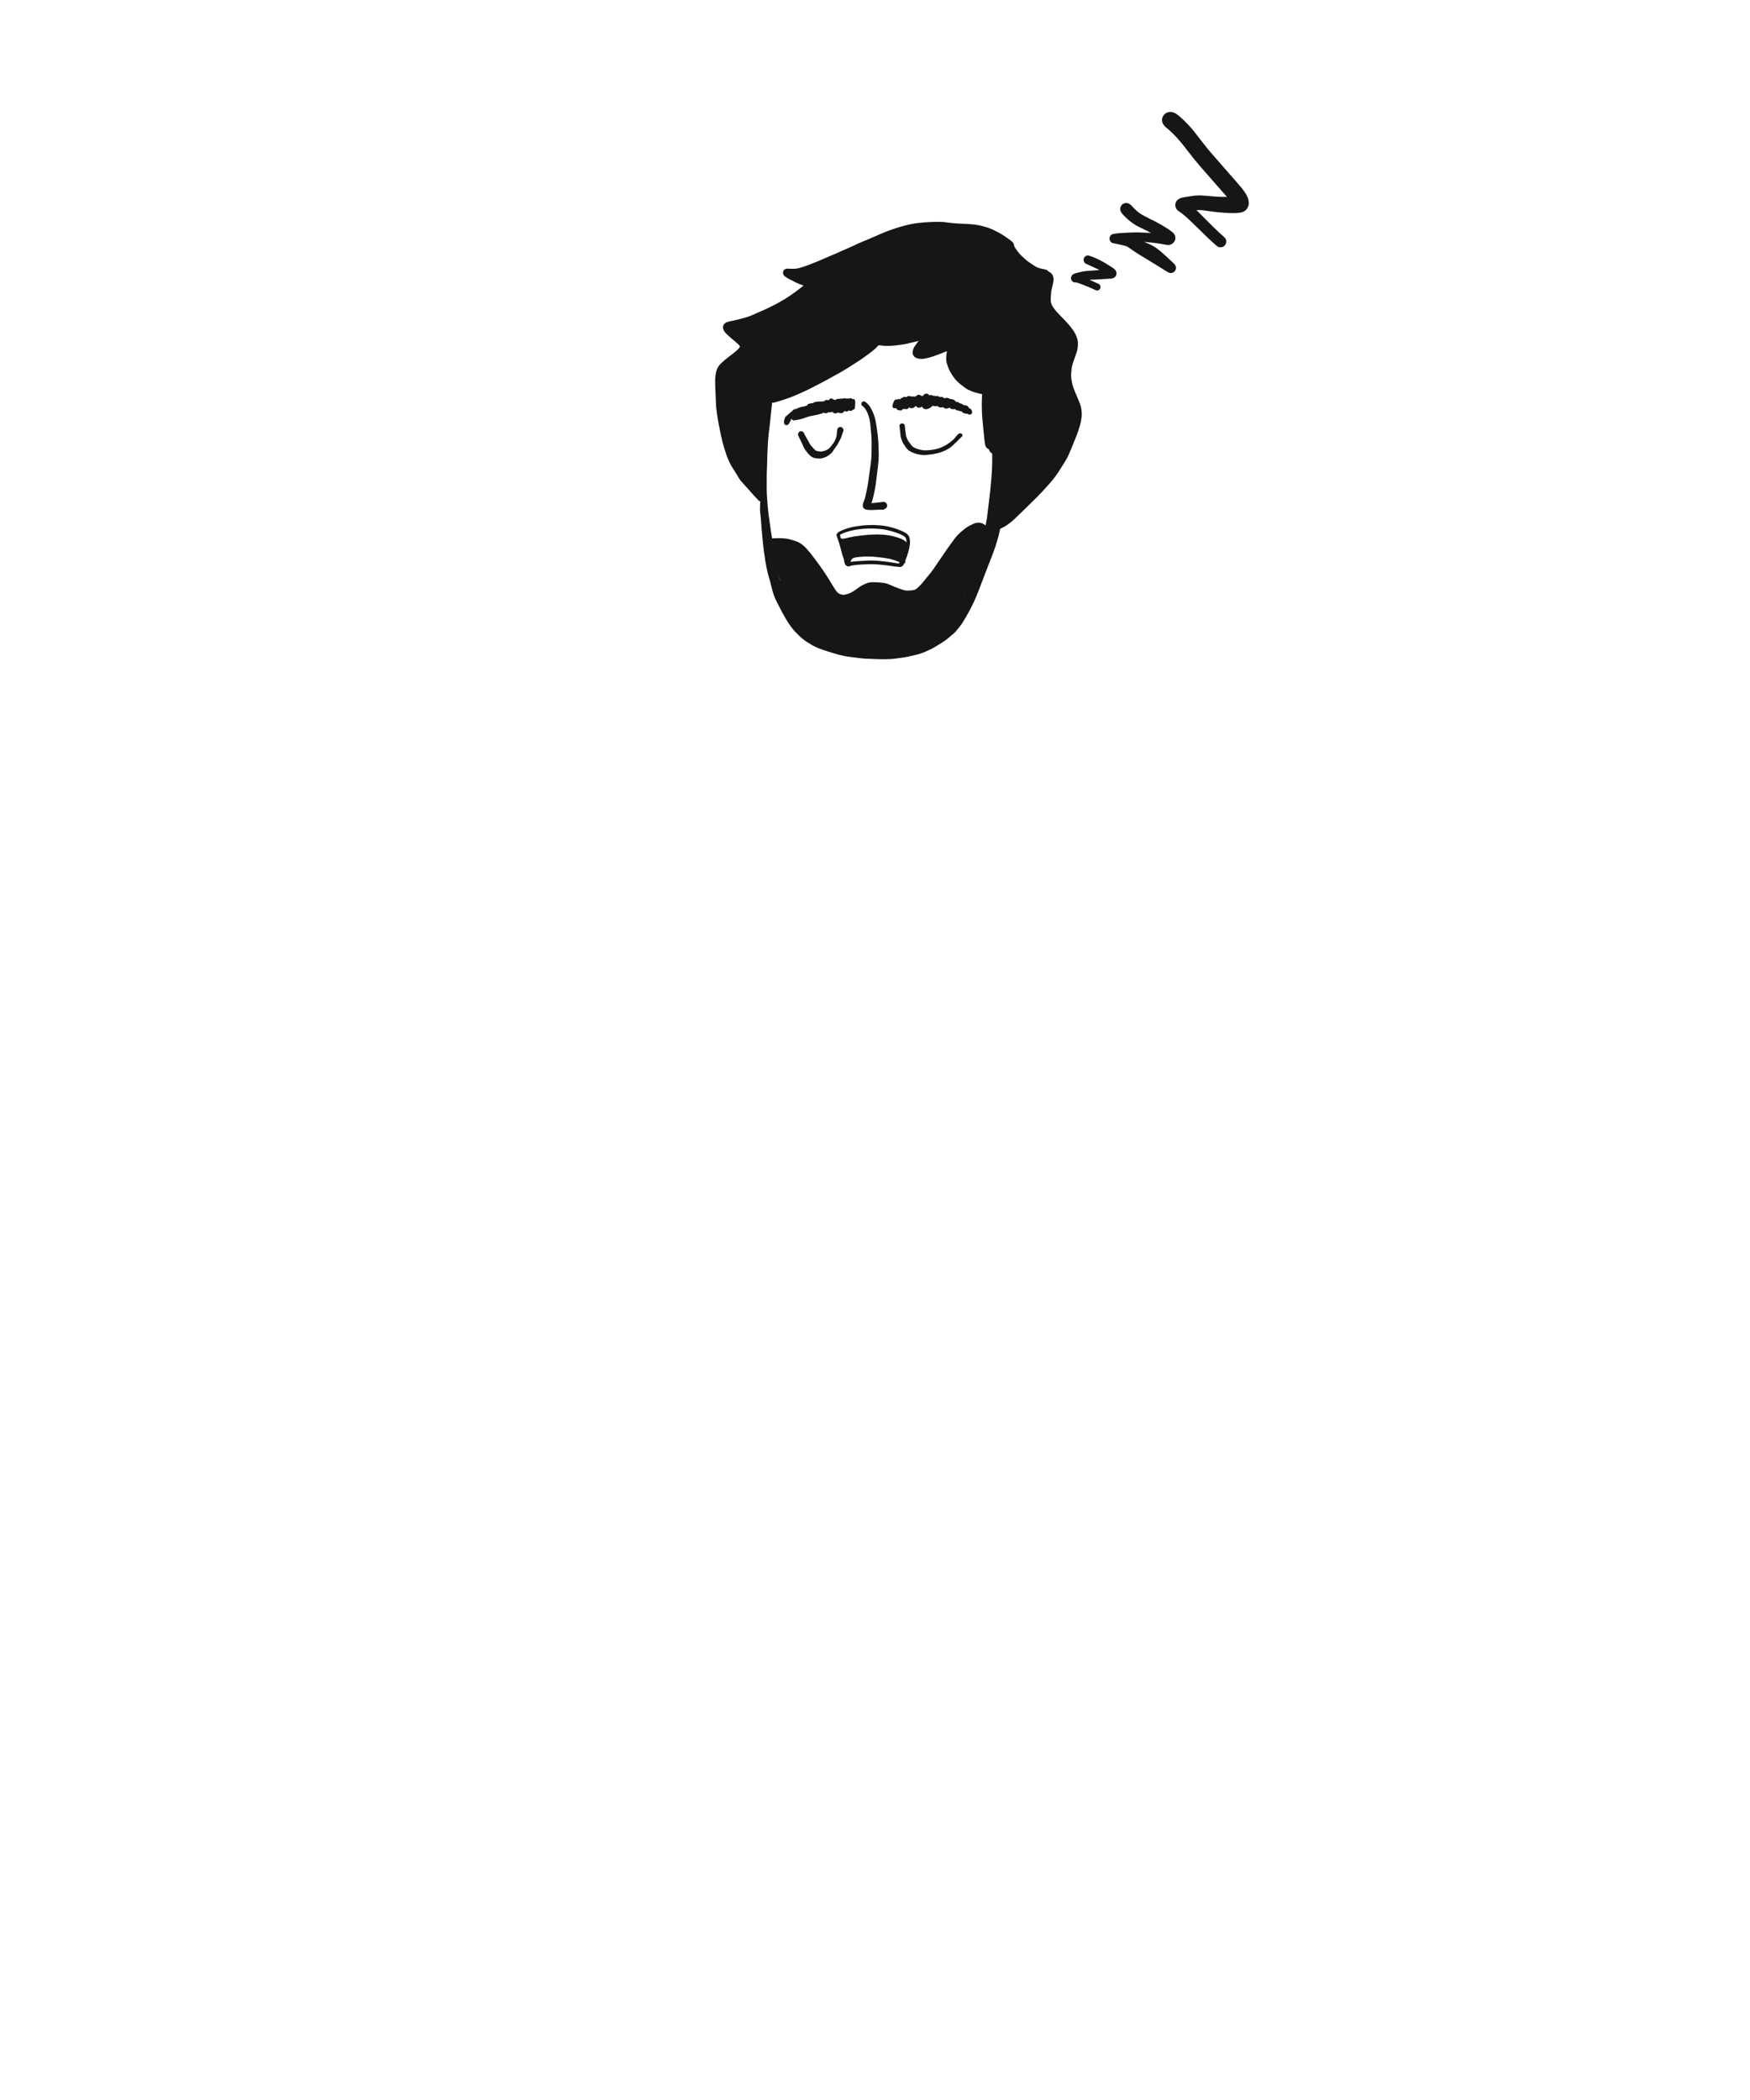<?xml version="1.0" encoding="UTF-8"?>
<svg width="500px" height="600px" viewBox="0 0 500 600" version="1.1" xmlns="http://www.w3.org/2000/svg" xmlns:xlink="http://www.w3.org/1999/xlink">
    <!-- Generator: Sketch 63.1 (92452) - https://sketch.com -->
    <title>dozing</title>
    <desc>Created with Sketch.</desc>
    <g id="dozing" stroke="none" stroke-width="1" fill="none" fill-rule="evenodd">
        <g id="Group" transform="translate(204, 63)" fill="#161616">
            <g id="Group-2">
                <path d="M70.331,53.86 C70.347,53.862 70.362,53.864 70.377,53.867 C70.361,53.865 70.345,53.863 70.329,53.861 C70.33,53.861 70.331,53.86 70.331,53.86 L70.331,53.86 Z M72.857,53.719 L72.887,53.732 C72.877,53.728 72.867,53.724 72.857,53.719 L72.857,53.719 Z M69.823,52.309 L69.823,52.309 C69.819,52.31 69.815,52.311 69.811,52.311 C69.815,52.311 69.819,52.31 69.823,52.309 L69.823,52.309 Z M57.627,51.75 L57.606,51.767 C57.612,51.761 57.62,51.755 57.627,51.75 L57.627,51.75 Z M61.469,49.963 C61.34,50.04 61.231,50.138 61.121,50.237 C61.039,50.175 60.948,50.128 60.849,50.101 C60.704,50.061 60.504,50.051 60.36,50.091 C60.249,50.122 60.067,50.218 59.97,50.312 C59.748,50.135 59.441,50.051 59.166,50.126 C59.046,50.16 58.908,50.233 58.806,50.317 C58.735,50.251 58.656,50.194 58.586,50.158 C58.372,50.046 58.137,50.009 57.907,50.09 C57.841,50.117 57.774,50.146 57.708,50.173 C57.638,50.225 57.568,50.28 57.5,50.335 C57.494,50.341 57.487,50.347 57.481,50.353 C57.353,50.29 57.204,50.256 57.063,50.27 C56.987,50.281 56.911,50.29 56.836,50.301 C56.753,50.335 56.671,50.37 56.589,50.406 C56.546,50.438 56.503,50.472 56.46,50.505 C56.446,50.488 56.433,50.471 56.419,50.454 C56.342,50.391 56.262,50.331 56.181,50.274 C55.982,50.131 55.656,50.123 55.426,50.186 C55.22,50.243 55.07,50.364 54.94,50.514 C54.82,50.463 54.699,50.447 54.563,50.442 C54.344,50.433 54.117,50.535 53.96,50.695 C53.857,50.678 53.749,50.681 53.642,50.708 C53.424,50.766 53.232,50.916 53.13,51.116 C52.92,50.928 52.563,50.972 52.371,51.162 C52.309,51.214 52.256,51.276 52.213,51.343 C52.209,51.353 52.205,51.362 52.201,51.372 C51.988,51.42 51.834,51.582 51.758,51.793 C51.671,52.037 51.695,52.301 51.728,52.553 C51.763,52.809 51.816,53.048 51.904,53.291 C51.972,53.479 52.052,53.661 52.154,53.834 C52.305,54.085 52.618,54.232 52.9,54.16 C53.016,54.242 53.139,54.293 53.293,54.293 C53.417,54.293 53.531,54.261 53.638,54.199 C53.74,54.139 53.822,54.058 53.882,53.956 C53.907,53.925 53.932,53.892 53.955,53.86 C53.965,53.861 53.974,53.863 53.984,53.864 C54.119,53.9 54.255,53.9 54.39,53.864 C54.442,53.85 54.489,53.831 54.533,53.808 C54.589,53.839 54.649,53.863 54.711,53.88 C54.857,53.92 55.004,53.92 55.15,53.88 C55.371,53.82 55.519,53.684 55.645,53.5 C55.745,53.358 55.809,53.197 55.865,53.034 C55.887,53.042 55.91,53.049 55.934,53.056 C56.166,53.121 56.376,53.074 56.586,52.97 C56.759,52.886 56.899,52.76 57.02,52.616 C57.023,52.617 57.025,52.618 57.027,52.62 C57.198,52.719 57.451,52.771 57.643,52.699 C57.748,52.66 57.852,52.625 57.945,52.568 C58.182,52.823 58.588,52.902 58.895,52.713 C59.018,52.638 59.123,52.548 59.216,52.448 C59.356,52.538 59.518,52.585 59.688,52.585 C59.941,52.585 60.167,52.454 60.354,52.294 C60.366,52.284 60.377,52.274 60.388,52.264 C60.513,52.32 60.644,52.336 60.783,52.329 C60.848,52.326 60.912,52.316 60.973,52.301 C60.98,52.339 60.989,52.376 60.999,52.415 C61.135,52.907 61.762,53.205 62.211,52.907 C62.305,52.845 62.395,52.779 62.483,52.71 C62.52,52.741 62.558,52.767 62.596,52.789 C62.797,52.908 63.002,52.913 63.226,52.872 C63.338,52.852 63.44,52.812 63.536,52.759 C63.686,52.98 63.926,53.115 64.195,53.122 C64.421,53.13 64.63,53.04 64.831,52.945 C64.952,53.102 65.133,53.211 65.325,53.259 C65.491,53.301 65.648,53.287 65.8,53.246 C65.949,53.479 66.201,53.621 66.495,53.638 C66.767,53.653 67.017,53.551 67.259,53.44 C67.389,53.38 67.515,53.316 67.642,53.251 C67.772,53.453 67.988,53.604 68.227,53.659 C68.471,53.716 68.716,53.691 68.952,53.628 C68.958,53.635 68.964,53.641 68.97,53.647 C69.059,53.737 69.251,53.855 69.379,53.879 C69.476,53.898 69.568,53.91 69.66,53.917 C69.7,54.007 69.756,54.089 69.828,54.16 C69.905,54.258 70.004,54.326 70.106,54.394 C70.318,54.534 70.592,54.516 70.833,54.499 C70.997,54.488 71.165,54.464 71.332,54.445 C71.343,54.47 71.355,54.494 71.37,54.518 C71.504,54.741 71.685,54.919 71.924,55.024 C72.1,55.101 72.28,55.15 72.459,55.212 C72.482,55.224 72.504,55.237 72.526,55.25 C72.531,55.254 72.535,55.259 72.539,55.263 C72.768,55.494 73.135,55.539 73.415,55.376 C73.748,55.181 73.882,54.722 73.674,54.388 C73.553,54.194 73.421,54.013 73.221,53.891 C73.107,53.82 72.981,53.769 72.857,53.719 C72.834,53.565 72.774,53.405 72.69,53.289 C72.547,53.09 72.387,52.955 72.151,52.871 C71.984,52.811 71.805,52.797 71.629,52.794 C71.477,52.793 71.324,52.808 71.173,52.826 C71.134,52.718 71.073,52.617 70.986,52.531 C70.815,52.359 70.551,52.261 70.311,52.258 C70.269,52.258 70.227,52.26 70.185,52.263 C69.959,51.921 69.535,51.764 69.136,51.853 C69.064,51.673 68.941,51.508 68.77,51.413 C68.633,51.338 68.492,51.277 68.332,51.283 C68.212,51.286 68.092,51.301 67.977,51.333 C67.805,51.38 67.641,51.452 67.479,51.531 C67.476,51.524 67.473,51.517 67.47,51.511 C67.388,51.33 67.154,51.175 66.973,51.125 C66.624,51.029 66.334,51.207 66.052,51.382 C65.993,51.313 65.924,51.252 65.846,51.207 C65.72,51.131 65.525,51.083 65.38,51.083 C65.278,51.083 65.187,51.104 65.099,51.133 C65.055,51.019 65.003,50.914 64.91,50.821 C64.814,50.725 64.642,50.615 64.508,50.582 C64.291,50.531 64.077,50.529 63.867,50.608 C63.839,50.618 63.81,50.63 63.782,50.641 C63.662,50.49 63.495,50.373 63.32,50.325 C63.123,50.272 62.918,50.288 62.729,50.354 C62.716,50.326 62.702,50.297 62.687,50.269 C62.544,49.997 62.22,49.85 61.907,49.85 C61.75,49.85 61.596,49.887 61.469,49.963 L61.469,49.963 Z" id="Fill-9"></path>
                <path d="M46.629,60.161 C46.631,60.178 46.634,60.196 46.636,60.213 C46.625,60.135 46.615,60.055 46.604,59.977 C46.612,60.038 46.62,60.1 46.629,60.161 M43.926,55.14 C43.939,55.17 43.952,55.2 43.965,55.23 C43.952,55.201 43.939,55.17 43.926,55.14 M42.297,51.881 C42.163,52.015 42.087,52.198 42.087,52.388 C42.087,52.558 42.156,52.785 42.297,52.895 C42.572,53.11 42.837,53.332 43.064,53.596 C43.408,54.064 43.679,54.575 43.911,55.107 C44.128,55.656 44.324,56.227 44.431,56.808 C44.476,57.054 44.522,57.3 44.568,57.547 C44.6,57.784 44.632,58.022 44.663,58.259 C44.661,58.24 44.658,58.221 44.655,58.202 C44.759,59.17 44.847,60.139 44.932,61.108 C45.015,62.04 45.034,62.976 45.038,63.91 C45.039,64.873 45.026,65.838 45.003,66.801 C44.981,67.703 44.891,68.597 44.782,69.493 C44.641,70.517 44.487,71.538 44.35,72.562 L44.39,72.269 C44.327,72.728 44.266,73.186 44.205,73.643 C44.219,73.545 44.232,73.447 44.246,73.348 C44.181,73.826 44.117,74.305 44.054,74.783 C43.915,75.721 43.735,76.654 43.538,77.583 C43.432,78.079 43.318,78.576 43.197,79.069 C43.1,79.465 42.973,79.842 42.823,80.219 C42.744,80.394 42.667,80.568 42.62,80.754 C42.6,80.827 42.585,80.902 42.57,80.974 C42.538,81.126 42.497,81.314 42.497,81.46 C42.496,81.844 42.678,82.222 43.023,82.414 C43.343,82.593 43.683,82.647 44.044,82.684 C44.564,82.736 45.083,82.726 45.603,82.7 C46.148,82.673 46.691,82.641 47.236,82.624 C47.485,82.616 47.734,82.628 47.983,82.632 C48.164,82.634 48.36,82.619 48.53,82.559 C48.812,82.463 48.936,82.375 49.167,82.191 C49.298,82.059 49.389,81.904 49.439,81.725 C49.514,81.453 49.475,81.155 49.332,80.909 C49.103,80.518 48.659,80.333 48.223,80.408 C47.849,80.439 47.479,80.498 47.107,80.552 C46.76,80.595 46.412,80.639 46.064,80.67 C45.691,80.702 45.317,80.738 44.943,80.753 C45.083,80.448 45.201,80.13 45.289,79.81 C45.543,78.881 45.753,77.944 45.933,76.999 C46.029,76.494 46.123,75.992 46.193,75.485 C46.273,74.907 46.341,74.329 46.414,73.751 C46.53,72.845 46.625,71.936 46.743,71.029 C46.86,70.123 46.967,69.214 47.027,68.301 C47.058,67.835 47.07,67.374 47.075,66.906 C47.078,66.448 47.05,65.987 47.036,65.529 C47.013,64.69 46.995,63.848 46.937,63.012 C46.869,62.056 46.755,61.11 46.629,60.161 C46.495,59.174 46.349,58.19 46.162,57.209 C46.026,56.5 45.798,55.798 45.537,55.128 C45.285,54.478 44.976,53.854 44.6,53.267 C44.424,52.991 44.222,52.731 44.007,52.484 C43.807,52.254 43.549,52.067 43.31,51.881 C43.152,51.759 43.012,51.672 42.803,51.672 C42.613,51.672 42.43,51.748 42.297,51.881" id="Fill-11"></path>
                <g id="Group-27" transform="translate(0.285, 0.027)">
                    <path d="M50.257,35.772 C50.412,35.759 50.567,35.748 50.723,35.738 C51.03,35.716 51.411,35.69 51.772,35.646 C52.898,35.51 54.007,35.378 55.078,35.128 C56.014,34.907 57.133,34.645 58.189,34.369 C58.049,34.559 57.87,34.78 57.683,35.025 C57.284,35.546 56.907,36.065 56.661,36.692 C56.544,36.988 56.481,37.301 56.456,37.706 C56.446,37.84 56.492,38.054 56.541,38.209 C56.605,38.42 56.709,38.604 56.879,38.804 C57.122,39.092 57.436,39.216 57.768,39.346 C57.954,39.42 58.161,39.446 58.36,39.471 C58.664,39.508 58.869,39.521 59.082,39.521 C59.481,39.518 59.849,39.444 60.205,39.373 C60.6,39.296 60.931,39.216 61.34,39.105 C61.761,38.99 62.175,38.85 62.563,38.717 C63.173,38.504 63.749,38.293 64.323,38.074 C64.973,37.823 65.619,37.564 66.263,37.299 C66.172,37.871 66.115,38.328 66.074,38.776 C66.005,39.502 66.079,40.266 66.283,40.929 C66.467,41.527 66.646,42.019 66.845,42.476 C67.131,43.133 67.511,43.741 67.879,44.299 C68.325,44.973 68.788,45.543 69.294,46.04 C69.742,46.482 70.253,46.876 70.737,47.236 L71.502,47.807 C72.035,48.206 72.609,48.477 73.308,48.759 C74.06,49.062 74.855,49.264 75.464,49.407 C75.742,49.471 76.022,49.53 76.305,49.578 C76.298,49.837 76.289,50.103 76.28,50.368 L76.263,50.888 L76.254,51.156 C76.241,51.635 76.227,52.114 76.227,52.592 C76.225,53.307 76.238,53.986 76.264,54.667 C76.284,55.178 76.322,55.691 76.359,56.187 L76.386,56.542 C76.443,57.368 76.53,58.206 76.615,59.016 C76.66,59.452 76.705,59.88 76.746,60.307 C76.803,60.904 76.863,61.502 76.926,62.099 C77.012,62.923 77.085,63.621 77.263,64.297 C77.382,64.755 77.746,65.14 78.213,65.303 C78.254,65.414 78.301,65.53 78.353,65.643 C78.501,65.965 78.766,66.379 79.186,66.516 L79.196,66.779 C79.223,67.497 79.21,68.23 79.197,68.938 L79.188,69.417 C79.17,70.466 79.134,71.345 79.075,72.182 C79.042,72.638 79.003,73.094 78.963,73.55 C78.911,74.141 78.878,74.528 78.851,74.918 C78.736,76.546 78.532,78.194 78.335,79.788 L78.272,80.297 C78.142,81.269 78.028,82.241 77.914,83.215 C77.837,83.868 77.76,84.521 77.68,85.173 C77.588,85.745 77.464,86.371 77.303,87.086 C76.695,86.567 76.004,86.308 75.341,86.308 C75.243,86.308 75.145,86.314 75.047,86.325 C74.762,86.36 74.551,86.386 74.34,86.445 C74.121,86.507 73.905,86.606 73.697,86.702 C73.368,86.852 73.083,86.986 72.802,87.132 C72.302,87.394 71.927,87.628 71.584,87.892 C71.2,88.188 70.869,88.443 70.558,88.712 C70.133,89.078 69.636,89.517 69.172,90.008 C68.921,90.274 68.694,90.578 68.476,90.872 C68.243,91.184 68.11,91.365 67.977,91.547 L67.711,91.909 C67.015,92.855 66.29,93.879 65.429,95.131 C65.124,95.576 64.823,96.023 64.523,96.473 C64.343,96.744 64.157,97.01 63.97,97.275 C63.824,97.482 63.677,97.69 63.535,97.9 C63.389,98.114 63.247,98.331 63.104,98.547 C62.909,98.843 62.714,99.138 62.511,99.428 C62.265,99.785 61.997,100.136 61.739,100.476 C61.4,100.902 61.098,101.266 60.795,101.63 C60.416,102.086 60.038,102.542 59.672,103.008 C59.028,103.832 58.347,104.543 57.646,105.12 C57.454,105.261 57.289,105.375 57.114,105.476 C56.787,105.569 56.438,105.613 56.1,105.656 C55.705,105.694 55.393,105.711 55.091,105.711 C54.874,105.711 54.659,105.702 54.451,105.684 C53.851,105.569 53.271,105.362 52.711,105.162 C52.264,105.002 51.819,104.837 51.376,104.665 L50.955,104.482 C50.696,104.369 50.438,104.256 50.177,104.146 C49.523,103.868 49.021,103.655 48.503,103.571 C47.992,103.489 47.447,103.431 46.736,103.38 C46.3,103.348 45.783,103.316 45.255,103.316 C45.171,103.316 45.086,103.317 45.002,103.318 C44.678,103.325 44.352,103.376 44.036,103.425 C43.559,103.497 43.207,103.661 42.866,103.82 C42.366,104.051 41.898,104.274 41.487,104.55 C41.235,104.721 40.986,104.898 40.736,105.076 C40.045,105.567 39.331,106.076 38.548,106.438 C37.979,106.66 37.491,106.807 37.011,106.899 C36.902,106.907 36.794,106.911 36.686,106.911 C36.577,106.911 36.469,106.907 36.36,106.899 C36.143,106.854 35.93,106.794 35.71,106.715 C35.514,106.616 35.335,106.512 35.16,106.394 C34.921,106.175 34.714,105.922 34.539,105.702 C34.224,105.238 33.897,104.725 33.513,104.086 C33.389,103.879 33.262,103.673 33.136,103.467 C32.955,103.172 32.773,102.877 32.598,102.578 C32.409,102.256 32.2,101.939 31.997,101.632 C31.862,101.426 31.727,101.22 31.596,101.012 C31.309,100.554 30.997,100.102 30.694,99.665 L30.546,99.451 C30.054,98.737 29.527,98.032 29.018,97.349 C28.753,96.994 28.487,96.639 28.225,96.28 C27.848,95.766 27.428,95.234 26.863,94.554 C26.395,93.991 25.967,93.488 25.469,93.03 C25.04,92.634 24.565,92.292 24.056,92.013 C23.697,91.818 23.3,91.671 22.925,91.538 C22.396,91.35 21.858,91.2 21.402,91.078 C20.52,90.843 19.554,90.737 18.269,90.737 C17.763,90.737 17.258,90.753 16.755,90.768 C16.504,90.776 16.411,90.791 16.32,90.818 C16.236,90.318 16.153,89.816 16.07,89.321 L16.027,89.059 C15.914,88.393 15.825,87.719 15.738,87.068 L15.662,86.507 C15.586,85.923 15.501,85.338 15.417,84.754 L15.282,83.798 C15.087,82.161 14.939,80.392 14.817,78.233 C14.773,77.47 14.775,76.693 14.776,75.941 L14.778,75.253 C14.775,74.302 14.776,73.35 14.788,72.397 C14.8,71.462 14.841,70.523 14.883,69.648 C14.909,69.09 14.921,68.532 14.931,67.972 L14.938,67.693 C14.944,67.414 14.951,67.135 14.96,66.856 C14.99,65.862 15.036,64.882 15.098,63.943 L15.131,63.412 C15.184,62.598 15.232,61.864 15.31,61.142 C15.523,59.62 15.682,58.096 15.836,56.624 L15.894,56.064 C16.034,54.709 16.176,53.355 16.331,52.001 C16.401,52.03 16.485,52.043 16.573,52.043 C16.652,52.043 16.731,52.033 16.81,52.013 C18.65,51.529 20.445,50.941 22.144,50.267 C22.907,49.967 23.721,49.618 24.707,49.167 C25.557,48.784 26.423,48.393 27.231,47.975 L31.002,46.024 C31.693,45.667 32.383,45.279 33.05,44.904 C33.396,44.708 33.742,44.514 34.088,44.323 C34.263,44.228 34.439,44.134 34.613,44.04 C35.03,43.817 35.434,43.599 35.822,43.369 L36.806,42.784 L37.789,42.198 C38.155,41.981 38.519,41.746 38.873,41.518 L39.158,41.334 L39.516,41.103 C39.849,40.891 40.179,40.677 40.508,40.462 L40.708,40.332 L41.123,40.061 C42.022,39.477 42.977,38.799 44.128,37.929 C44.625,37.553 45.153,37.145 45.652,36.708 C46.085,36.331 46.477,35.912 46.77,35.589 C47.327,35.681 47.859,35.733 48.452,35.778 C48.732,35.799 49.02,35.81 49.309,35.81 C49.602,35.81 49.921,35.797 50.257,35.772 Z M63.297,0.36 C62.194,0.372 61.025,0.423 59.718,0.515 C59.236,0.547 58.74,0.605 58.304,0.657 C57.53,0.746 56.796,0.84 56.048,0.994 C54.952,1.215 53.857,1.524 52.798,1.822 C52.338,1.952 51.946,2.08 51.577,2.202 L51.146,2.342 C50.69,2.489 50.213,2.654 49.688,2.848 C48.881,3.144 48.074,3.49 47.293,3.825 L46.786,4.041 C46.076,4.343 45.618,4.542 45.16,4.742 L44.055,5.224 C43.124,5.601 42.2,5.99 41.275,6.38 C41.056,6.471 40.843,6.574 40.63,6.677 C40.461,6.759 40.324,6.825 40.186,6.89 L39.777,7.081 C39.464,7.228 39.151,7.374 38.836,7.516 C38.349,7.733 37.861,7.945 37.372,8.159 L36.186,8.677 L35.519,8.974 C34.897,9.252 34.274,9.529 33.648,9.797 C33.648,9.797 33.441,9.885 33.025,10.06 L32.712,10.188 C32.647,10.214 32.501,10.277 32.273,10.376 C31.477,10.713 30.768,11.021 30.061,11.33 L29.408,11.614 C28.588,11.943 27.768,12.269 26.946,12.592 C26.677,12.7 26.404,12.795 26.13,12.891 C25.896,12.973 25.741,13.028 25.588,13.084 C24.689,13.408 23.887,13.624 23.136,13.745 C22.913,13.764 22.675,13.774 22.385,13.774 C22.18,13.774 21.976,13.769 21.771,13.765 L21.357,13.754 L20.985,13.738 C20.869,13.732 20.766,13.725 20.664,13.725 C20.495,13.725 20.364,13.744 20.253,13.783 C19.933,13.894 19.718,14.06 19.578,14.302 C19.402,14.602 19.42,14.898 19.465,15.173 C19.56,15.75 20.177,16.121 20.585,16.366 C20.757,16.47 20.934,16.566 21.112,16.661 C21.821,17.045 22.353,17.316 22.997,17.627 C23.699,17.969 24.333,18.236 24.936,18.444 C25.061,18.488 25.186,18.527 25.31,18.566 L24.882,18.899 C24.598,19.123 24.315,19.348 24.029,19.572 C22.426,20.789 20.507,22.184 18.428,23.299 C18.253,23.393 18.078,23.489 17.904,23.585 C17.504,23.804 17.169,23.988 16.832,24.153 C16.194,24.465 15.558,24.779 14.92,25.093 C14.245,25.423 13.551,25.726 12.78,26.059 C12.493,26.184 12.205,26.309 11.919,26.435 C11.502,26.62 11.104,26.796 10.705,26.974 C10.248,27.164 9.775,27.361 9.291,27.519 C8.758,27.692 8.208,27.841 7.676,27.985 C6.761,28.231 5.956,28.408 5.246,28.564 L4.431,28.746 C3.842,28.878 3.385,28.98 2.993,29.23 C2.785,29.362 2.654,29.534 2.515,29.716 C2.304,29.994 2.285,30.274 2.279,30.521 C2.27,30.822 2.383,31.166 2.626,31.57 C2.786,31.84 3.005,32.084 3.216,32.31 C3.404,32.51 3.607,32.693 3.833,32.894 L4.125,33.151 C4.384,33.38 4.643,33.609 4.905,33.836 C5.085,33.993 5.271,34.144 5.456,34.295 C5.694,34.492 5.874,34.64 6.048,34.793 C6.337,35.044 6.64,35.314 6.904,35.622 C6.99,35.743 7.07,35.865 7.141,35.996 C6.883,36.478 6.595,36.743 6.342,36.977 C5.939,37.351 5.627,37.61 5.253,37.911 L4.833,38.232 L4.414,38.551 C3.513,39.246 2.63,39.937 1.833,40.683 C1.603,40.9 1.417,41.098 1.261,41.285 C0.933,41.678 0.732,42.088 0.513,42.622 C0.444,42.788 0.398,42.968 0.354,43.14 C0.225,43.644 0.169,44.032 0.127,44.363 C-0.004,45.384 0.035,46.435 0.072,47.45 C0.099,48.147 0.12,48.601 0.142,49.056 C0.174,49.727 0.205,50.395 0.224,51.065 C0.24,51.757 0.265,52.325 0.3,52.851 C0.345,53.505 0.427,54.15 0.509,54.75 L0.557,55.12 C0.613,55.547 0.667,55.963 0.74,56.369 L1.048,58.109 C1.172,58.816 1.32,59.519 1.487,60.298 C1.572,60.693 1.656,61.087 1.736,61.483 C1.844,62.016 1.975,62.591 2.136,63.242 C2.243,63.67 2.375,64.102 2.502,64.52 L2.645,64.986 C2.816,65.555 2.991,66.121 3.174,66.685 C3.347,67.219 3.561,67.766 3.846,68.405 C4.122,69.031 4.375,69.548 4.642,70.032 C4.802,70.326 4.989,70.61 5.171,70.885 C5.317,71.107 5.417,71.258 5.512,71.412 C5.83,71.924 6.146,72.436 6.451,72.955 C6.742,73.453 7.073,74.017 7.497,74.504 C7.706,74.743 7.921,74.976 8.135,75.21 C8.34,75.432 8.475,75.58 8.609,75.728 C9.043,76.212 9.473,76.696 9.903,77.182 C10.698,78.081 11.55,79.036 12.44,79.959 C12.595,80.118 12.807,80.205 13.038,80.205 C13.198,80.205 13.354,80.162 13.49,80.08 C13.494,80.329 13.511,80.584 13.527,80.839 C13.546,81.127 13.561,81.366 13.575,81.607 C13.62,82.365 13.687,83.359 13.806,84.317 C13.876,84.887 13.944,85.46 14.01,86.03 C14.177,87.433 14.34,88.815 14.549,90.168 C14.704,91.186 14.834,92.045 15,92.89 C15.167,93.743 15.456,94.556 15.789,95.455 C16.125,96.361 16.466,97.262 16.817,98.162 C16.942,98.487 17.065,98.812 17.189,99.139 C17.392,99.684 17.594,100.217 17.812,100.749 C18.126,101.518 18.427,102.291 18.728,103.064 C18.999,103.758 19.205,104.276 19.434,104.785 C19.628,105.22 19.859,105.641 20.079,106.033 C20.24,106.324 20.434,106.604 20.621,106.875 L20.823,107.169 C21.062,107.524 21.286,107.893 21.514,108.272 C21.774,108.703 21.912,108.937 22.049,109.17 C22.428,109.816 22.724,110.318 23.035,110.809 C23.846,112.08 24.75,113.319 25.624,114.517 C25.857,114.833 26.078,115.137 26.298,115.441 C26.819,116.161 27.431,116.992 28.094,117.754 C28.44,118.15 28.734,118.46 29.022,118.729 C29.301,118.991 29.59,119.247 30.02,119.613 C30.29,119.843 30.56,120.078 30.827,120.313 C31.957,121.298 33.123,122.315 34.466,123.029 C34.87,123.246 35.284,123.449 35.695,123.631 C35.981,123.759 36.27,123.869 36.542,123.969 C36.752,124.046 36.973,124.126 37.193,124.181 C38.064,124.393 38.975,124.538 39.78,124.667 C41.849,125 43.844,125.032 45.774,125.064 C46.034,125.068 46.142,125.068 46.251,125.068 C47.227,125.068 48.124,124.998 48.993,124.852 C49.932,124.692 50.789,124.492 51.613,124.241 C52.435,123.986 53.207,123.6 53.953,123.226 L54.425,122.99 L54.913,122.754 C55.544,122.447 56.198,122.131 56.813,121.762 C57.604,121.289 58.303,120.679 58.978,120.09 C59.468,119.659 59.997,119.252 60.508,118.859 C61.991,117.718 63.605,116.433 65.061,114.98 C65.55,114.49 66.026,113.969 66.485,113.466 L66.904,113.008 C67.422,112.442 67.815,111.957 68.141,111.482 C68.542,110.891 68.799,110.516 69.074,110.152 L69.317,109.828 C69.483,109.626 69.649,109.425 69.816,109.225 C70.979,107.826 72.021,106.572 72.826,105.181 C73.212,104.512 73.56,103.815 73.942,103.039 L74.105,102.708 C74.386,102.141 74.649,101.538 74.882,101.005 C75.008,100.713 75.136,100.421 75.265,100.132 C76.036,98.424 76.801,96.716 77.56,95.002 C78.032,93.936 78.386,93.052 78.675,92.217 C78.948,91.421 79.204,90.566 79.459,89.603 C79.561,89.216 79.664,88.829 79.765,88.442 C79.863,88.472 80.002,88.487 80.152,88.487 C80.329,88.487 80.487,88.466 80.596,88.427 C80.78,88.362 80.979,88.281 81.204,88.18 L81.527,88.032 C81.983,87.83 82.509,87.588 82.975,87.287 C83.909,86.694 84.826,85.971 85.701,85.138 C87.445,83.48 89.171,81.784 90.791,80.189 L91.075,79.909 C91.87,79.125 92.654,78.352 93.391,77.558 C94.246,76.638 95.088,75.695 95.871,74.812 C96.637,73.943 97.374,72.965 98.122,71.822 C98.888,70.649 99.563,69.581 100.187,68.556 C100.858,67.457 101.35,66.248 101.784,65.182 C101.937,64.807 102.088,64.431 102.238,64.055 C102.577,63.212 102.825,62.596 103.081,61.983 C103.554,60.855 103.927,59.667 104.27,58.547 C104.484,57.848 104.631,57.099 104.748,56.121 C104.845,55.303 104.793,54.426 104.59,53.439 C104.46,52.81 104.225,52.192 103.994,51.612 C103.815,51.154 103.614,50.691 103.408,50.217 L103.26,49.877 C102.89,49.019 102.606,48.358 102.38,47.691 C102.145,47.007 101.973,46.262 101.821,45.278 C101.763,44.721 101.742,44.271 101.757,43.861 C101.772,43.414 101.81,42.929 101.876,42.335 C101.97,41.767 102.078,41.299 102.219,40.862 C102.389,40.315 102.575,39.755 102.772,39.199 L102.947,38.713 C103.099,38.294 103.253,37.87 103.388,37.449 C103.598,36.784 103.658,36.072 103.697,35.457 C103.754,34.543 103.531,33.572 103.015,32.489 C102.805,32.044 102.522,31.629 102.248,31.228 C101.56,30.216 100.752,29.349 99.971,28.511 C99.206,27.694 98.735,27.209 98.292,26.776 C97.919,26.412 97.552,25.999 97.138,25.476 C96.77,24.981 96.456,24.558 96.228,24.094 C96.098,23.749 96.006,23.435 95.947,23.135 C95.906,22.584 95.935,22.021 95.961,21.524 C95.98,21.117 96.018,20.682 96.075,20.194 C96.137,19.833 96.222,19.472 96.304,19.123 C96.376,18.816 96.409,18.685 96.442,18.555 C96.535,18.177 96.615,17.849 96.667,17.525 C96.734,17.095 96.762,16.742 96.695,16.309 C96.654,16.05 96.558,15.787 96.395,15.481 C96.218,15.149 95.892,14.909 95.626,14.737 C95.5,14.656 95.368,14.584 95.233,14.516 C95.106,14.295 94.896,14.132 94.644,14.057 C94.381,13.976 94.176,13.913 93.957,13.874 C93.545,13.798 93.401,13.771 93.259,13.739 C93.023,13.68 92.938,13.658 92.85,13.635 C92.611,13.568 92.347,13.481 92.019,13.362 C91.728,13.196 91.595,13.121 91.464,13.043 C90.733,12.616 89.971,12.098 89.132,11.459 C88.568,11 88.041,10.502 87.645,10.12 C87.504,9.986 87.366,9.849 87.229,9.711 C86.986,9.44 86.755,9.167 86.522,8.877 C86.341,8.64 86.165,8.408 86.006,8.169 C85.758,7.765 85.633,7.543 85.49,7.335 C85.447,6.789 85.309,6.406 85.039,6.175 C84.95,6.102 84.865,6.025 84.779,5.947 C84.482,5.685 84.363,5.595 84.244,5.506 C83.871,5.223 83.686,5.096 83.501,4.97 C82.841,4.517 82.36,4.186 81.865,3.889 C81.403,3.609 80.918,3.352 80.449,3.102 C79.571,2.638 78.813,2.307 78.044,2.04 C77.792,1.952 77.532,1.88 77.28,1.81 L76.966,1.723 C76.375,1.555 75.771,1.423 75.312,1.326 C74.644,1.186 73.959,1.111 73.319,1.051 C72.403,0.963 71.477,0.926 70.582,0.89 L69.897,0.863 C68.879,0.819 67.808,0.728 66.715,0.592 C66.002,0.486 65.501,0.412 65.005,0.385 C64.652,0.366 64.264,0.357 63.819,0.357 C63.645,0.357 63.471,0.359 63.297,0.36 Z" id="Fill-25"></path>
                </g>
                <path d="M30.846,51.718 L30.846,51.718 C30.851,51.717 30.857,51.717 30.862,51.716 C30.857,51.717 30.852,51.717 30.846,51.718 M40.121,53.413 C40.125,53.418 40.128,53.422 40.132,53.426 C40.128,53.422 40.125,53.418 40.121,53.413 M38.716,50.882 C38.551,50.874 38.385,50.867 38.221,50.865 C38.014,50.862 37.807,50.863 37.601,50.864 C37.6,50.863 37.599,50.863 37.598,50.862 C37.499,50.803 37.392,50.775 37.277,50.775 C37.163,50.775 37.055,50.803 36.957,50.862 C36.95,50.866 36.944,50.87 36.938,50.874 C36.337,50.888 35.738,50.929 35.142,51.008 C35.049,51.02 34.974,51.038 34.903,51.107 C34.871,51.139 34.847,51.176 34.83,51.216 C34.731,51.236 34.632,51.26 34.533,51.284 C34.462,51.23 34.38,51.19 34.301,51.167 C34.234,51.149 34.155,51.141 34.076,51.145 C33.891,50.858 33.478,50.747 33.176,50.93 C33.105,50.969 33.038,51.016 32.978,51.069 C32.916,51.133 32.862,51.216 32.823,51.301 C32.732,51.302 32.639,51.322 32.555,51.358 C32.339,51.223 32.039,51.202 31.832,51.342 C31.706,51.428 31.588,51.514 31.504,51.642 C31.464,51.644 31.425,51.648 31.385,51.652 C31.326,51.658 31.266,51.664 31.207,51.672 C31.091,51.685 30.977,51.7 30.862,51.716 L30.879,51.714 C30.868,51.715 30.857,51.717 30.846,51.718 C30.846,51.718 30.846,51.718 30.846,51.718 C30.845,51.718 30.843,51.719 30.842,51.719 C30.843,51.719 30.845,51.718 30.846,51.718 C30.73,51.679 30.601,51.698 30.482,51.708 C30.375,51.715 30.267,51.72 30.158,51.724 C29.936,51.735 29.713,51.745 29.49,51.766 C29.352,51.78 29.214,51.803 29.076,51.823 C28.824,51.86 28.528,51.936 28.363,52.146 C28.341,52.149 28.319,52.152 28.297,52.155 C28.013,52.192 27.728,52.23 27.447,52.286 C27.161,52.341 26.818,52.419 26.649,52.683 C26.608,52.748 26.578,52.821 26.561,52.896 C26.43,52.92 26.3,52.948 26.171,52.988 C26.069,53.019 25.963,53.058 25.872,53.117 C25.797,53.125 25.721,53.136 25.646,53.146 C25.456,53.17 25.267,53.199 25.08,53.241 C24.916,53.277 24.756,53.327 24.595,53.373 C24.4,53.432 24.207,53.494 24.019,53.573 C23.904,53.622 23.798,53.67 23.696,53.736 C23.647,53.766 23.604,53.8 23.558,53.831 C23.523,53.832 23.488,53.833 23.455,53.834 C23.2,53.845 22.972,53.912 22.753,54.041 C22.577,54.146 22.434,54.295 22.331,54.468 C22.119,54.603 21.92,54.766 21.73,54.926 C21.625,55.015 21.519,55.104 21.416,55.193 C21.303,55.288 21.201,55.399 21.095,55.499 C21.017,55.573 20.949,55.661 20.88,55.743 C20.816,55.756 20.754,55.776 20.687,55.816 C20.583,55.877 20.463,55.987 20.403,56.094 C20.326,56.226 20.275,56.369 20.224,56.514 C20.183,56.63 20.138,56.744 20.098,56.86 C20.069,56.944 20.054,57.03 20.042,57.117 C20.027,57.235 20.007,57.352 20,57.47 C19.992,57.62 19.992,57.76 20.022,57.91 C20.072,58.168 20.275,58.387 20.529,58.458 C20.793,58.53 21.033,58.429 21.226,58.257 C21.324,58.169 21.405,58.044 21.479,57.939 C21.578,57.799 21.641,57.62 21.706,57.463 C21.71,57.454 21.714,57.444 21.718,57.434 C21.822,57.353 21.919,57.23 21.939,57.105 C21.953,57.008 21.965,56.94 21.958,56.86 L21.976,56.811 C21.993,56.778 22.012,56.746 22.033,56.716 C22.045,56.701 22.057,56.688 22.069,56.674 C22.164,56.75 22.261,56.824 22.362,56.892 C22.456,56.955 22.559,56.994 22.666,57.027 C22.728,57.035 22.788,57.042 22.85,57.051 C22.973,57.051 23.089,57.02 23.196,56.958 C23.27,56.925 23.33,56.87 23.387,56.813 C23.492,56.709 23.531,56.586 23.587,56.454 C23.595,56.434 23.603,56.414 23.61,56.394 C23.723,56.464 23.871,56.499 23.989,56.499 C24.173,56.499 24.35,56.425 24.48,56.296 C24.529,56.246 24.569,56.195 24.601,56.14 C24.673,56.191 24.756,56.23 24.857,56.251 C24.985,56.285 25.113,56.285 25.241,56.251 C25.413,56.204 25.587,56.082 25.671,55.919 C25.696,55.872 25.716,55.825 25.732,55.779 C25.78,55.791 25.832,55.798 25.888,55.798 C26.055,55.798 26.272,55.728 26.38,55.593 C26.466,55.484 26.567,55.384 26.595,55.241 C26.604,55.196 26.611,55.15 26.617,55.105 C26.621,55.087 26.625,55.069 26.629,55.051 C26.658,55.067 26.686,55.082 26.717,55.095 C26.768,55.117 26.819,55.139 26.871,55.16 C26.985,55.191 27.099,55.191 27.213,55.16 C27.32,55.13 27.418,55.073 27.496,54.996 C27.528,55.008 27.561,55.018 27.596,55.027 C27.894,55.105 28.194,54.959 28.323,54.692 C28.467,54.764 28.627,54.782 28.801,54.735 C28.884,54.714 28.966,54.67 29.037,54.612 C29.049,54.616 29.059,54.62 29.071,54.622 C29.236,54.667 29.432,54.648 29.579,54.555 C29.69,54.486 29.773,54.4 29.828,54.3 C29.846,54.297 29.864,54.293 29.882,54.288 C29.944,54.271 30.01,54.241 30.071,54.202 C30.289,54.295 30.544,54.232 30.723,54.083 C30.747,54.099 30.774,54.112 30.801,54.124 C30.851,54.145 30.902,54.166 30.951,54.187 C31.063,54.217 31.174,54.217 31.287,54.187 C31.392,54.157 31.486,54.103 31.564,54.025 C31.604,53.984 31.638,53.94 31.666,53.892 C31.795,53.901 31.936,53.862 32.041,53.802 C32.159,53.732 32.239,53.637 32.291,53.524 C32.416,53.568 32.57,53.565 32.686,53.533 C32.737,53.519 32.789,53.498 32.837,53.471 C33.047,53.563 33.296,53.528 33.484,53.4 C33.547,53.42 33.612,53.43 33.681,53.43 C33.769,53.43 33.854,53.413 33.933,53.378 C33.936,53.382 33.938,53.385 33.94,53.388 C33.996,53.482 34.069,53.556 34.162,53.611 C34.278,53.679 34.384,53.685 34.513,53.7 C34.623,53.7 34.727,53.671 34.822,53.616 C34.914,53.561 34.987,53.489 35.042,53.397 C35.042,53.397 35.042,53.396 35.043,53.395 C35.052,53.398 35.062,53.4 35.072,53.403 C35.09,53.426 35.108,53.449 35.127,53.471 C35.222,53.566 35.333,53.62 35.461,53.656 C35.708,53.726 35.956,53.643 36.126,53.47 C36.177,53.479 36.229,53.481 36.279,53.476 C36.295,53.496 36.312,53.515 36.329,53.533 C36.516,53.719 36.823,53.774 37.063,53.664 C37.17,53.77 37.314,53.832 37.47,53.832 C37.643,53.832 37.84,53.745 37.941,53.595 C38.081,53.565 38.192,53.476 38.277,53.354 C38.302,53.316 38.322,53.275 38.337,53.233 C38.35,53.227 38.363,53.222 38.376,53.215 C38.376,53.219 38.376,53.222 38.376,53.226 C38.379,53.426 38.397,53.668 38.517,53.837 C38.638,54.003 38.791,54.117 39.005,54.117 C39.197,54.117 39.37,54.018 39.473,53.864 C39.559,53.964 39.671,54.031 39.816,54.031 C39.896,54.031 39.964,54.005 40.031,53.966 C40.137,53.906 40.183,53.811 40.221,53.703 C40.254,53.601 40.256,53.482 40.267,53.375 C40.284,53.226 40.301,53.077 40.309,52.928 C40.319,52.759 40.328,52.591 40.337,52.424 C40.344,52.271 40.352,52.118 40.351,51.965 C40.347,51.736 40.316,51.517 40.244,51.3 C40.209,51.195 40.148,51.106 40.051,51.049 C39.944,50.987 39.842,50.987 39.726,51.006 C39.653,51.018 39.592,51.044 39.54,51.078 C39.532,51.072 39.524,51.065 39.516,51.059 C39.431,50.884 39.255,50.761 39.047,50.761 C38.925,50.761 38.807,50.807 38.716,50.882" id="Fill-28"></path>
                <path d="M13.202,83.535 C13.197,83.5 13.193,83.465 13.188,83.431 C13.193,83.466 13.197,83.5 13.202,83.535 M82.177,84.409 C82.176,84.402 82.174,84.397 82.172,84.392 C82.174,84.397 82.176,84.403 82.177,84.409 M14.204,94.19 C14.2,94.159 14.196,94.129 14.191,94.098 C14.196,94.129 14.2,94.159 14.204,94.19 M14.231,94.392 C14.223,94.337 14.217,94.283 14.209,94.229 C14.207,94.216 14.205,94.203 14.204,94.19 C14.213,94.257 14.221,94.324 14.231,94.392 M13.358,78.527 C13.277,79.386 13.201,80.244 13.174,81.107 C13.149,81.942 13.099,82.772 13.212,83.602 C13.209,83.58 13.205,83.557 13.202,83.535 C13.223,83.688 13.244,83.842 13.266,83.996 C13.472,85.683 13.511,87.383 13.695,89.072 C13.787,89.919 13.852,90.769 13.928,91.617 C14.006,92.489 14.096,93.36 14.209,94.229 C14.283,94.764 14.37,95.295 14.457,95.829 C14.542,96.351 14.603,96.876 14.686,97.398 C14.849,98.397 15.049,99.392 15.267,100.379 C15.493,101.402 15.858,102.389 16.113,103.405 C16.36,104.383 16.568,105.369 16.863,106.334 C17.18,107.37 17.608,108.359 18.11,109.317 C18.587,110.225 19.045,111.144 19.529,112.049 C19.792,112.544 20.077,113.031 20.355,113.517 C20.604,113.952 20.864,114.382 21.136,114.802 C21.768,115.78 22.46,116.733 23.27,117.571 C23.982,118.309 24.713,119.05 25.522,119.684 C25.998,120.054 26.478,120.396 26.996,120.704 C27.418,120.955 27.835,121.222 28.269,121.456 C30.142,122.472 32.222,123.023 34.243,123.659 C35.239,123.974 36.253,124.24 37.278,124.439 C38.455,124.667 39.645,124.793 40.833,124.936 C41.38,125 41.925,125.074 42.472,125.131 C43.032,125.19 43.598,125.2 44.159,125.221 C45.248,125.262 46.335,125.327 47.426,125.34 C48.512,125.354 49.599,125.363 50.684,125.289 C51.209,125.253 51.733,125.184 52.255,125.116 C52.924,125.029 53.593,124.937 54.261,124.836 C55.255,124.686 56.225,124.436 57.205,124.216 C57.74,124.097 58.271,123.971 58.792,123.799 C59.443,123.583 60.077,123.342 60.704,123.062 C61.184,122.848 61.663,122.63 62.134,122.397 C62.646,122.145 63.126,121.855 63.61,121.556 C64.532,120.985 65.479,120.438 66.35,119.789 C66.877,119.396 67.355,118.952 67.85,118.524 C68.222,118.2 68.634,117.913 68.959,117.541 C69.756,116.629 70.528,115.681 71.169,114.652 C71.469,114.17 71.751,113.677 72.035,113.186 C72.305,112.726 72.574,112.265 72.823,111.794 C73.343,110.821 73.868,109.841 74.318,108.833 C74.813,107.725 75.289,106.606 75.717,105.471 C76.129,104.385 76.539,103.295 76.963,102.213 C77.354,101.211 77.723,100.2 78.116,99.199 C78.521,98.167 78.935,97.141 79.324,96.102 C79.705,95.087 80.117,94.074 80.444,93.039 C80.612,92.504 80.76,91.966 80.921,91.43 C81.065,90.952 81.22,90.476 81.339,89.99 C81.582,89.01 81.766,88.02 81.917,87.021 C81.991,86.535 82.07,86.05 82.152,85.565 C82.189,85.343 82.221,85.121 82.241,84.896 C82.249,84.801 82.137,84.275 82.172,84.392 C82.068,84.036 81.817,83.679 81.482,83.508 C81.226,83.374 81.025,83.298 80.731,83.298 C80.468,83.298 80.187,83.374 79.959,83.508 C79.568,83.736 79.305,84.147 79.21,84.585 C79.109,85.05 79.038,85.527 78.974,85.998 C78.903,86.518 78.811,87.036 78.719,87.554 C78.636,88.026 78.528,88.494 78.42,88.962 C78.299,89.475 78.14,89.978 77.988,90.482 C77.839,90.979 77.705,91.481 77.549,91.976 C77.377,92.523 77.178,93.06 76.981,93.598 C76.619,94.595 76.247,95.589 75.862,96.578 C75.466,97.595 75.046,98.602 74.661,99.624 C74.247,100.722 73.815,101.815 73.403,102.913 C72.977,104.048 72.544,105.181 72.084,106.302 C71.813,106.932 71.531,107.554 71.227,108.169 C70.858,108.911 70.479,109.647 70.09,110.377 C69.739,111.036 69.349,111.674 68.974,112.32 C68.768,112.673 68.554,113.021 68.338,113.368 C68.139,113.687 67.903,113.988 67.677,114.29 C67.262,114.825 66.833,115.362 66.322,115.802 C66.055,116.032 65.778,116.251 65.512,116.483 C65.241,116.716 64.978,116.958 64.708,117.19 C63.829,117.827 62.89,118.379 61.967,118.95 C61.484,119.247 61.004,119.535 60.491,119.779 C60.019,120.003 59.545,120.222 59.069,120.436 C58.512,120.648 57.95,120.835 57.379,121.006 C56.82,121.173 56.24,121.273 55.674,121.413 C54.573,121.684 53.458,121.861 52.338,122.023 C51.913,122.079 51.488,122.135 51.061,122.174 C50.5,122.226 49.94,122.248 49.378,122.268 C48.845,122.284 48.309,122.268 47.775,122.263 C47.232,122.258 46.689,122.246 46.146,122.23 C45.583,122.213 45.022,122.18 44.459,122.152 C43.951,122.126 43.443,122.118 42.936,122.082 C42.379,122.043 41.828,121.98 41.275,121.909 C40.739,121.841 40.2,121.784 39.664,121.718 C39.649,121.717 39.633,121.715 39.618,121.713 C38.882,121.606 38.15,121.488 37.422,121.326 C36.65,121.152 35.886,120.948 35.131,120.71 C33.676,120.251 32.203,119.841 30.789,119.266 C30.567,119.17 30.347,119.072 30.132,118.962 C29.813,118.797 29.506,118.611 29.197,118.427 C28.642,118.097 28.087,117.776 27.564,117.396 C27.082,117.003 26.632,116.57 26.18,116.143 C25.682,115.675 25.207,115.171 24.769,114.649 C24.333,114.065 23.909,113.467 23.529,112.843 C23.08,112.109 22.658,111.359 22.229,110.613 C21.819,109.901 21.466,109.158 21.073,108.437 C20.721,107.788 20.352,107.146 20.051,106.47 C19.706,105.616 19.434,104.732 19.192,103.843 C18.914,102.821 18.551,101.819 18.196,100.821 C17.854,99.86 17.577,98.88 17.321,97.893 C17.201,97.428 17.073,96.963 16.964,96.495 C16.838,95.963 16.727,95.425 16.602,94.891 C16.372,93.906 16.146,92.921 15.97,91.925 C15.885,91.432 15.776,90.941 15.686,90.447 C15.588,89.919 15.499,89.39 15.405,88.861 C15.312,88.348 15.239,87.832 15.149,87.319 C15.061,86.821 14.973,86.324 14.897,85.826 C14.813,85.262 14.741,84.696 14.644,84.134 C14.569,83.685 14.45,83.245 14.378,82.795 C14.25,81.376 14.36,79.94 14.491,78.527 C14.52,78.218 14.211,77.959 13.925,77.959 C13.594,77.959 13.386,78.218 13.358,78.527" id="Fill-30"></path>
                <path d="M71.123,107.503 C70.964,107.546 70.773,107.659 70.673,107.807 C70.473,108.03 70.303,108.281 70.124,108.521 C70.004,108.682 69.882,108.842 69.762,109.002 C69.558,109.26 69.356,109.519 69.147,109.775 C68.877,110.108 68.615,110.454 68.33,110.776 C67.774,111.408 67.214,112.035 66.646,112.656 C66.01,113.11 65.369,113.561 64.751,114.037 C63.962,114.646 63.155,115.238 62.388,115.874 C61.929,116.253 61.47,116.634 61.011,117.015 C60.823,117.17 60.636,117.326 60.444,117.477 C60.186,117.678 59.983,117.892 59.789,118.157 C59.683,118.303 59.564,118.48 59.53,118.66 C59.529,118.667 59.528,118.673 59.527,118.68 C59.15,118.928 58.77,119.168 58.381,119.397 C58.166,119.523 57.953,119.656 57.735,119.776 C57.709,119.79 57.684,119.805 57.658,119.819 C57.527,119.814 57.395,119.829 57.267,119.863 C56.926,119.958 56.694,120.17 56.5,120.455 C56.373,120.637 56.298,120.838 56.221,121.044 C56.101,121.371 56.188,121.794 56.358,122.085 C56.533,122.382 56.828,122.614 57.164,122.703 C57.44,122.776 57.704,122.805 57.985,122.727 C58.158,122.679 58.348,122.6 58.503,122.524 C58.596,122.477 58.688,122.427 58.78,122.381 C58.965,122.285 59.144,122.169 59.321,122.059 C59.749,121.796 60.174,121.529 60.599,121.263 C61.36,120.784 62.09,120.265 62.816,119.734 C64.417,118.565 65.972,117.338 67.518,116.096 C67.965,115.734 68.413,115.379 68.845,115.002 C69.159,114.726 69.476,114.451 69.79,114.174 C70.297,113.73 70.792,113.262 71.14,112.677 C71.45,112.153 71.356,111.462 70.928,111.033 C70.874,110.98 70.817,110.932 70.758,110.889 C70.96,110.614 71.157,110.334 71.329,110.039 C71.618,109.547 71.946,109.053 72.128,108.508 C72.244,108.162 72.056,107.762 71.752,107.584 C71.628,107.511 71.484,107.474 71.34,107.474 C71.267,107.474 71.194,107.484 71.123,107.503" id="Fill-32"></path>
                <path d="M24.111,110.212 L24.111,110.212 C24.105,110.197 24.099,110.183 24.093,110.167 C24.099,110.183 24.105,110.197 24.111,110.212 M23.996,109.942 C24.002,109.956 24.008,109.97 24.014,109.984 C24.016,109.988 24.017,109.991 24.018,109.994 C24.011,109.977 24.004,109.959 23.996,109.942 M23.966,109.868 C23.978,109.896 23.99,109.924 24.001,109.951 C23.99,109.924 23.978,109.896 23.966,109.868 M20.811,99.735 C20.671,99.774 20.549,99.867 20.475,99.992 C20.393,100.137 20.398,100.268 20.42,100.424 C20.423,100.456 20.428,100.488 20.432,100.52 C20.434,100.533 20.436,100.547 20.438,100.56 C20.438,100.564 20.438,100.568 20.439,100.572 C20.439,100.57 20.439,100.569 20.438,100.568 C20.49,100.961 20.538,101.354 20.596,101.745 C20.665,102.233 20.764,102.717 20.858,103.2 C20.947,103.66 21.041,104.118 21.142,104.576 C21.113,104.52 21.083,104.464 21.053,104.409 C20.91,104.145 20.624,103.985 20.329,103.964 C20.271,103.888 20.212,103.812 20.153,103.736 C19.951,103.48 19.702,103.28 19.443,103.086 C19.211,102.911 18.921,102.833 18.636,102.821 C18.498,102.815 18.296,102.884 18.178,102.954 C18.006,103.054 17.886,103.215 17.83,103.405 C17.694,103.864 17.965,104.289 18.196,104.666 C19.106,106.167 20.114,107.607 21.11,109.05 C21.247,109.249 21.386,109.448 21.526,109.647 C21.542,109.675 21.557,109.703 21.574,109.731 C21.826,110.175 22.079,110.619 22.332,111.064 C22.436,111.248 22.537,111.438 22.642,111.624 C22.707,111.752 22.772,111.881 22.838,112.01 C22.982,112.294 23.134,112.577 23.291,112.855 C23.522,113.269 23.752,113.683 24.058,114.05 C24.122,114.127 24.206,114.185 24.299,114.227 C24.548,114.578 24.796,114.929 25.045,115.279 C25.19,115.484 25.355,115.677 25.512,115.872 C25.664,116.065 25.819,116.256 25.971,116.45 C26.13,116.652 26.312,116.838 26.482,117.031 C26.652,117.223 26.829,117.424 27.026,117.596 C27.381,117.967 27.852,118.481 28.407,118.268 C28.627,118.185 28.803,118.08 28.924,117.87 C29.048,117.66 29.059,117.439 29.012,117.205 C29.009,117.194 29.007,117.183 29.003,117.172 C29.016,117.052 29.007,116.932 28.974,116.811 C28.908,116.655 28.843,116.497 28.768,116.345 C28.679,116.166 28.518,116.005 28.387,115.853 C28.264,115.708 28.133,115.57 28.003,115.428 C27.825,115.233 27.646,115.036 27.463,114.841 C27.301,114.665 27.138,114.488 26.967,114.319 C26.881,114.237 26.798,114.151 26.709,114.071 C26.649,114.018 26.589,113.966 26.527,113.913 C26.4,113.803 26.278,113.723 26.137,113.665 C25.862,113.284 25.592,112.898 25.339,112.502 C25.281,112.411 25.222,112.32 25.164,112.23 C25.142,112.186 25.12,112.144 25.098,112.101 C25.011,111.934 24.925,111.766 24.838,111.599 C24.617,111.176 24.393,110.751 24.172,110.328 C24.152,110.29 24.132,110.251 24.111,110.212 C24.115,110.221 24.119,110.231 24.123,110.24 C24.119,110.231 24.115,110.221 24.111,110.212 C24.109,110.209 24.108,110.205 24.106,110.202 C24.077,110.134 24.048,110.065 24.02,109.997 C24.019,109.995 24.018,109.992 24.017,109.99 C24.029,110.019 24.042,110.05 24.055,110.079 C24.04,110.046 24.026,110.012 24.012,109.979 C23.746,109.291 23.481,108.604 23.235,107.909 C22.972,107.164 22.75,106.407 22.553,105.644 C22.368,104.928 22.207,104.206 22.058,103.482 C21.897,102.71 21.742,101.935 21.635,101.156 C21.636,101.162 21.637,101.169 21.638,101.175 C21.591,100.826 21.548,100.476 21.5,100.126 C21.482,99.992 21.354,99.857 21.243,99.792 C21.156,99.742 21.056,99.716 20.957,99.716 C20.908,99.716 20.858,99.722 20.811,99.735" id="Fill-34"></path>
                <path d="M70.519,53.961 C70.528,53.978 70.535,53.996 70.541,54.014 C70.534,53.996 70.527,53.978 70.519,53.961 M51.314,52.562 C51.308,52.569 51.303,52.576 51.298,52.583 L51.313,52.563 C51.313,52.563 51.313,52.562 51.314,52.562 M59.98,49.753 C59.764,49.978 59.576,50.235 59.388,50.489 C59.357,50.385 59.308,50.286 59.238,50.194 C59.194,50.137 59.15,50.081 59.107,50.024 C59.002,49.92 58.878,49.848 58.735,49.808 C58.431,49.723 58.148,49.823 57.918,50.024 C57.734,50.184 57.589,50.403 57.441,50.596 C57.383,50.672 57.325,50.748 57.268,50.825 C57.16,50.56 56.949,50.343 56.654,50.295 C56.522,50.259 56.388,50.259 56.255,50.295 C56.176,50.325 56.099,50.358 56.024,50.397 C55.885,50.464 55.781,50.602 55.685,50.716 C55.584,50.835 55.483,50.954 55.381,51.071 C55.351,51.107 55.321,51.141 55.29,51.175 C55.279,51.111 55.263,51.049 55.24,50.993 C55.205,50.87 55.142,50.763 55.052,50.671 C54.985,50.611 54.913,50.56 54.835,50.516 C54.614,50.381 54.236,50.358 54.015,50.507 C53.94,50.557 53.866,50.611 53.797,50.67 C53.711,50.756 53.634,50.88 53.563,50.981 C53.485,51.091 53.411,51.204 53.336,51.315 C53.274,51.408 53.213,51.501 53.151,51.594 C53.123,51.57 53.092,51.549 53.059,51.529 C52.908,51.439 52.758,51.388 52.6,51.394 C52.549,51.338 52.491,51.293 52.429,51.244 C52.32,51.16 52.224,51.1 52.081,51.1 C51.943,51.1 51.837,51.157 51.735,51.244 C51.636,51.327 51.53,51.409 51.464,51.523 C51.392,51.645 51.341,51.776 51.294,51.91 C51.18,52.238 51.047,52.551 50.996,52.897 C50.972,53.062 50.969,53.204 51.057,53.354 C51.13,53.479 51.267,53.6 51.413,53.628 C51.499,53.648 51.585,53.661 51.672,53.669 C51.816,53.669 51.932,53.612 52.055,53.545 C52.073,53.536 52.09,53.525 52.108,53.513 C52.132,53.668 52.206,53.816 52.314,53.924 C52.555,54.165 52.9,54.188 53.193,54.039 C53.471,53.896 53.613,53.567 53.782,53.313 C53.842,53.222 53.904,53.13 53.965,53.038 C54.084,53.175 54.246,53.278 54.411,53.324 C54.731,53.411 55.035,53.264 55.3,53.099 C55.389,53.043 55.476,52.983 55.561,52.919 C55.574,53.021 55.604,53.12 55.66,53.214 C55.786,53.428 55.956,53.562 56.197,53.625 C56.4,53.679 56.598,53.645 56.792,53.584 C57.029,53.514 57.211,53.365 57.402,53.217 C57.497,53.142 57.582,53.055 57.663,52.963 C57.714,53.048 57.775,53.127 57.843,53.195 C57.923,53.265 58.008,53.327 58.1,53.381 C58.314,53.515 58.546,53.512 58.783,53.47 C59.033,53.427 59.234,53.292 59.429,53.141 C59.459,53.222 59.498,53.301 59.543,53.374 C59.709,53.639 59.984,53.824 60.29,53.886 C60.598,53.946 60.89,53.899 61.181,53.788 C61.376,53.714 61.567,53.625 61.748,53.523 C61.945,53.411 62.129,53.241 62.294,53.085 C62.357,53.026 62.416,52.964 62.475,52.901 C62.593,52.973 62.72,53.025 62.863,53.049 C63.168,53.102 63.454,53.097 63.755,53.014 C63.801,53.001 63.846,52.986 63.891,52.969 C63.925,53.019 63.962,53.064 64.002,53.104 C64.203,53.305 64.495,53.426 64.777,53.429 C64.98,53.431 65.189,53.393 65.385,53.344 C65.411,53.337 65.436,53.33 65.462,53.322 C65.579,53.495 65.752,53.584 65.945,53.661 C66.184,53.759 66.417,53.744 66.665,53.694 C66.805,53.667 66.939,53.584 67.07,53.529 C67.13,53.503 67.193,53.469 67.252,53.439 C67.259,53.436 67.265,53.432 67.271,53.429 C67.365,53.575 67.51,53.698 67.668,53.768 C67.768,53.816 67.871,53.857 67.977,53.89 C68.098,53.916 68.22,53.926 68.343,53.921 C68.511,53.924 68.69,53.882 68.86,53.841 C68.948,53.973 69.072,54.084 69.204,54.162 C69.42,54.287 69.669,54.299 69.91,54.323 C70.146,54.347 70.383,54.344 70.62,54.349 C70.637,54.387 70.656,54.424 70.68,54.456 C70.817,54.639 70.939,54.8 71.135,54.928 C71.366,55.079 71.613,55.128 71.881,55.166 C72.065,55.19 72.244,55.213 72.429,55.217 C72.468,55.219 72.508,55.219 72.548,55.217 C72.644,55.217 72.74,55.217 72.837,55.225 C73.176,55.255 73.498,54.966 73.584,54.656 C73.67,54.34 73.536,53.931 73.228,53.78 C73.008,53.673 72.791,53.587 72.55,53.545 C72.425,53.523 72.297,53.505 72.171,53.481 C72.068,53.226 71.928,53.035 71.699,52.876 C71.395,52.667 71.02,52.602 70.659,52.584 C70.569,52.579 70.479,52.575 70.388,52.571 C70.378,52.548 70.368,52.524 70.358,52.501 C70.305,52.426 70.248,52.353 70.187,52.284 C70.009,52.078 69.696,51.995 69.437,51.978 C69.249,51.965 69.063,51.992 68.878,52.033 C68.856,51.937 68.82,51.844 68.764,51.754 C68.588,51.47 68.296,51.317 67.965,51.315 C67.708,51.315 67.454,51.44 67.23,51.55 C67.158,51.585 67.088,51.62 67.016,51.655 C67.015,51.653 67.014,51.651 67.013,51.649 C66.883,51.422 66.668,51.234 66.413,51.163 C66.253,51.12 66.094,51.12 65.934,51.163 C65.851,51.175 65.776,51.209 65.7,51.244 L65.699,51.245 C65.693,51.218 65.687,51.191 65.68,51.163 C65.633,50.996 65.549,50.85 65.425,50.726 C65.255,50.555 64.973,50.411 64.723,50.435 C64.589,50.449 64.453,50.459 64.324,50.501 C64.171,50.551 64.032,50.625 63.895,50.71 C63.894,50.711 63.893,50.712 63.892,50.713 C63.881,50.691 63.87,50.67 63.857,50.648 C63.799,50.563 63.737,50.482 63.669,50.402 C63.59,50.336 63.507,50.274 63.423,50.214 C63.287,50.116 62.998,50.062 62.839,50.062 C62.661,50.062 62.404,50.117 62.252,50.214 C62.05,50.34 61.892,50.491 61.736,50.662 C61.722,50.548 61.706,50.434 61.686,50.319 C61.653,50.105 61.469,49.914 61.343,49.753 C61.196,49.564 60.89,49.47 60.661,49.47 C60.412,49.47 60.154,49.571 59.98,49.753" id="Fill-42"></path>
                <path d="M66.417,52.096 C66.418,52.096 66.418,52.096 66.418,52.097 C66.408,52.098 66.397,52.099 66.387,52.1 C66.397,52.099 66.407,52.097 66.417,52.096 M63.054,50.298 C62.819,50.379 62.589,50.481 62.36,50.581 C61.905,50.778 61.463,51.004 61.016,51.216 C60.728,51.354 60.656,51.759 60.807,52.016 C60.884,52.146 61.01,52.243 61.156,52.284 C61.317,52.328 61.46,52.295 61.606,52.225 C62.085,51.996 62.561,51.758 63.048,51.547 C63.071,51.538 63.093,51.528 63.116,51.518 C63.164,51.592 63.229,51.659 63.308,51.712 C63.707,51.979 64.179,51.835 64.625,51.711 C64.668,51.788 64.724,51.856 64.788,51.911 C64.919,52.022 65.064,52.09 65.229,52.128 C65.383,52.162 65.547,52.185 65.705,52.183 C65.946,52.182 66.186,52.141 66.424,52.1 C66.431,52.106 66.439,52.112 66.447,52.117 C66.552,52.189 66.683,52.225 66.799,52.273 C66.933,52.329 67.089,52.352 67.231,52.374 C67.47,52.414 67.711,52.451 67.951,52.486 C68.147,52.514 68.313,52.52 68.49,52.417 C68.645,52.325 68.763,52.173 68.811,51.998 C68.906,51.654 68.696,51.213 68.323,51.141 C67.963,51.071 67.593,51.013 67.244,50.9 C67.191,50.873 67.14,50.844 67.088,50.811 C66.949,50.725 66.805,50.697 66.646,50.676 C66.471,50.653 66.292,50.692 66.12,50.728 C65.994,50.755 65.867,50.783 65.74,50.807 C65.691,50.723 65.568,50.577 65.478,50.539 C65.404,50.507 65.33,50.475 65.256,50.445 C65.168,50.427 65.079,50.418 64.989,50.42 C64.894,50.43 64.799,50.442 64.704,50.456 C64.649,50.466 64.593,50.478 64.539,50.492 C64.506,50.501 64.472,50.51 64.439,50.519 C64.37,50.358 64.214,50.235 64.051,50.179 C63.961,50.148 63.867,50.135 63.772,50.135 C63.528,50.135 63.277,50.22 63.054,50.298" id="Fill-44"></path>
                <path d="M23.522,57.006 C23.553,57.002 23.585,56.998 23.616,56.994 C23.585,56.998 23.553,57.002 23.522,57.006 M23.401,57.023 C23.441,57.017 23.482,57.012 23.522,57.006 C23.482,57.012 23.442,57.017 23.401,57.023 M23.385,57.025 C23.377,57.026 23.369,57.027 23.361,57.028 C23.374,57.027 23.388,57.025 23.401,57.023 C23.396,57.023 23.391,57.024 23.385,57.025 M23.364,57.025 C23.352,57.027 23.339,57.028 23.327,57.03 C23.339,57.028 23.352,57.027 23.364,57.025 M31.23,54.822 L31.23,54.822 C31.229,54.822 31.228,54.822 31.228,54.822 C31.228,54.822 31.229,54.822 31.23,54.822 M38.678,51.113 C38.31,51.214 38.129,51.564 38.178,51.921 C37.962,52.018 37.775,52.19 37.632,52.384 C37.392,52.251 37.111,52.192 36.842,52.281 C36.609,52.359 36.44,52.46 36.266,52.633 C36.226,52.672 36.189,52.714 36.154,52.758 C36.009,52.618 35.847,52.502 35.64,52.454 C35.308,52.376 34.982,52.418 34.706,52.584 C34.611,52.48 34.507,52.386 34.38,52.309 C34.117,52.148 33.763,52.071 33.459,52.162 C33.23,52.23 33.056,52.326 32.883,52.471 C32.851,52.46 32.818,52.45 32.782,52.44 C32.507,52.366 32.192,52.412 31.944,52.552 C31.802,52.631 31.682,52.734 31.578,52.853 C31.353,52.815 31.123,52.83 30.897,52.901 C30.609,52.991 30.38,53.157 30.125,53.299 C29.879,53.381 29.619,53.427 29.368,53.484 C29.041,53.557 28.716,53.64 28.387,53.7 C27.706,53.826 27.019,53.929 26.355,54.13 C25.756,54.311 25.184,54.568 24.584,54.744 C24.272,54.834 23.96,54.908 23.645,54.988 C23.488,55.027 23.334,55.069 23.18,55.117 C23.049,55.159 22.893,55.217 22.777,55.28 C22.596,55.375 22.441,55.495 22.283,55.623 C22.175,55.731 22.1,55.859 22.059,56.006 C21.997,56.232 22.029,56.478 22.146,56.679 C22.341,57.009 22.757,57.192 23.13,57.079 C23.178,57.062 23.227,57.049 23.276,57.039 L23.385,57.025 C23.79,56.969 24.189,56.882 24.589,56.795 C24.903,56.727 25.216,56.649 25.521,56.542 C26.145,56.323 26.761,56.073 27.407,55.924 C28.114,55.76 28.837,55.665 29.541,55.49 C29.872,55.409 30.203,55.329 30.531,55.234 C30.76,55.17 30.984,55.072 31.186,54.947 C31.213,54.93 31.24,54.913 31.266,54.897 C31.622,55.107 32.074,55.157 32.44,54.944 C32.532,54.891 32.615,54.827 32.689,54.754 C32.81,54.799 32.936,54.823 33.059,54.813 C33.25,54.797 33.501,54.774 33.665,54.654 C33.685,54.64 33.703,54.626 33.722,54.612 C33.747,54.637 33.77,54.662 33.795,54.687 C33.904,54.801 34.035,54.912 34.174,54.983 C34.52,55.158 34.904,55.166 35.241,54.967 C35.324,54.919 35.393,54.863 35.455,54.801 C35.497,54.832 35.541,54.86 35.584,54.887 C35.668,54.94 35.816,54.992 35.925,55.021 C36.154,55.077 36.254,55.056 36.481,55.025 C36.827,54.98 37.093,54.703 37.264,54.413 C37.429,54.517 37.612,54.586 37.828,54.586 C38.113,54.586 38.361,54.454 38.541,54.255 C38.563,54.271 38.585,54.287 38.608,54.302 C38.854,54.454 39.191,54.442 39.436,54.297 C39.683,54.154 39.833,53.88 39.837,53.596 C39.838,53.403 39.794,53.197 39.762,53.001 C39.699,52.533 39.637,52.066 39.543,51.604 C39.479,51.29 39.161,51.09 38.854,51.09 C38.794,51.09 38.735,51.098 38.678,51.113" id="Fill-46"></path>
            </g>
        </g>
        <path d="M245.141,159.158 L245.141,159.158 L245.253,159.147 C245.66,159.108 246.081,159.068 246.496,159.047 C246.736,159.033 246.978,159.021 247.219,159.01 C247.369,159.003 247.519,159.003 247.669,159.002 C247.757,159.002 247.846,159.002 247.933,159.001 L248.074,159 L248.074,159 C248.496,159 248.919,159.022 249.316,159.046 C249.72,159.069 250.15,159.106 250.669,159.165 L250.938,159.195 C251.439,159.252 251.94,159.309 252.441,159.374 C252.801,159.43 253.162,159.488 253.52,159.549 C253.855,159.605 254.214,159.67 254.571,159.764 C254.966,159.867 255.318,159.971 255.644,160.083 C255.914,160.174 256.205,160.286 256.561,160.432 L256.668,160.481 C256.78,160.531 256.893,160.581 257,160.64 C256.986,160.668 256.972,160.7 256.957,160.732 C256.917,160.823 256.872,160.913 256.823,161 C256.787,160.994 256.748,160.99 256.71,160.987 L256.65,160.982 C256.39,160.942 256.131,160.903 255.871,160.866 L255.888,160.87 C255.801,160.857 255.714,160.845 255.628,160.833 L255.666,160.841 C255.356,160.793 255.046,160.743 254.736,160.693 C254.416,160.641 254.097,160.589 253.776,160.545 C253.081,160.448 252.338,160.365 251.369,160.273 C250.668,160.206 249.94,160.166 249.207,160.152 C249.109,160.15 249.012,160.149 248.914,160.149 C248.281,160.149 247.633,160.186 247.061,160.218 C246.824,160.231 246.587,160.242 246.349,160.254 C245.826,160.279 245.284,160.305 244.753,160.351 L244.48,160.374 C244.212,160.396 243.935,160.419 243.664,160.452 C243.442,160.48 243.22,160.51 243,160.547 C243.047,160.436 243.091,160.321 243.137,160.208 C243.211,160.037 243.272,159.903 243.357,159.777 C243.399,159.728 243.445,159.682 243.494,159.638 C243.587,159.571 243.69,159.513 243.828,159.45 C244.094,159.343 244.379,159.266 244.675,159.221 L245.103,159.162 C245.104,159.162 245.119,159.159 245.119,159.158 C245.119,159.157 245.131,159.154 245.13,159.154 L245.161,159.151 C245.158,159.152 245.156,159.153 245.156,159.153 C245.156,159.155 245.141,159.158 245.141,159.158 M240.799,153.914 C240.727,153.914 240.654,153.911 240.582,153.903 C240.489,153.885 240.404,153.862 240.321,153.832 C240.289,153.815 240.257,153.796 240.226,153.775 C240.226,153.774 240.208,153.75 240.208,153.75 C240.129,153.501 240.082,153.232 240.036,152.972 L240.012,152.84 C240.009,152.823 240.005,152.808 240,152.793 C240.158,152.706 240.37,152.589 240.589,152.484 C241.433,152.112 242.316,151.852 242.99,151.667 C243.634,151.491 244.297,151.389 244.938,151.291 C245.516,151.211 246.038,151.141 246.561,151.09 C246.95,151.052 247.347,151.04 247.73,151.029 C247.885,151.025 248.039,151.02 248.193,151.014 C248.441,151.004 248.689,151 248.936,151 C249.728,151 250.581,151.046 251.546,151.142 C251.849,151.172 252.152,151.211 252.454,151.251 C253.157,151.375 253.897,151.545 254.781,151.788 C255.189,151.899 255.596,152.032 255.978,152.159 C256.363,152.286 256.754,152.436 257.138,152.606 L257.264,152.664 C257.678,152.854 258.105,153.051 258.472,153.337 C258.567,153.426 258.652,153.529 258.73,153.627 C258.771,153.689 258.809,153.751 258.842,153.82 C258.904,154.013 258.935,154.212 258.964,154.416 C258.984,154.6 258.996,154.791 259,155 C258.97,154.963 258.936,154.928 258.905,154.893 C258.857,154.822 258.808,154.766 258.756,154.719 C258.663,154.636 258.56,154.555 258.422,154.457 C258.211,154.307 257.994,154.182 257.757,154.075 C257.299,153.867 256.89,153.71 256.507,153.595 L256.417,153.569 C255.606,153.328 254.769,153.08 253.925,152.946 C253.056,152.807 252.125,152.731 250.994,152.704 C250.886,152.701 250.778,152.7 250.67,152.7 C250.328,152.7 249.986,152.712 249.644,152.724 L249.596,152.726 C249.186,152.74 248.747,152.758 248.317,152.788 C247.742,152.828 247.301,152.866 246.89,152.91 C246.41,152.963 245.932,153.021 245.454,153.079 C244.954,153.14 244.502,153.197 244.045,153.273 C243.614,153.346 243.179,153.433 242.715,153.54 C242.554,153.577 242.394,153.616 242.233,153.656 C241.89,153.74 241.536,153.828 241.183,153.887 C241.044,153.905 240.919,153.914 240.799,153.914 M249.386,150 C249.015,150 248.638,150.013 248.273,150.025 L247.884,150.038 C247.256,150.057 246.777,150.09 246.333,150.146 C245.725,150.22 245.095,150.306 244.462,150.402 C243.467,150.553 242.42,150.831 241.261,151.254 C240.907,151.384 240.622,151.499 240.365,151.618 C240.15,151.716 239.938,151.831 239.733,151.942 L239.596,152.016 C239.503,152.066 239.429,152.153 239.386,152.26 C239.1,152.381 238.934,152.724 239.025,153.009 C239.125,153.318 239.232,153.625 239.34,153.931 C239.497,154.381 239.661,154.847 239.796,155.313 C239.85,155.5 239.901,155.689 239.952,155.877 C239.999,156.046 240.045,156.216 240.093,156.386 L240.182,156.694 C240.252,156.937 240.322,157.179 240.386,157.424 C240.424,157.565 240.458,157.708 240.492,157.85 C240.543,158.062 240.595,158.282 240.66,158.495 C240.696,158.615 240.741,158.732 240.786,158.848 L240.842,158.994 C240.906,159.165 240.966,159.338 241.025,159.511 C241.107,159.749 241.147,160 241.186,160.242 C241.201,160.337 241.216,160.432 241.234,160.527 C241.275,160.749 241.332,160.937 241.417,161.136 C241.477,161.278 241.585,161.397 241.699,161.518 C241.809,161.633 241.928,161.71 242.11,161.783 C242.191,161.815 242.277,161.83 242.373,161.83 C242.513,161.83 242.652,161.796 242.758,161.766 C242.841,161.742 242.923,161.716 243.005,161.691 C243.109,161.659 243.213,161.627 243.317,161.598 C243.476,161.555 243.644,161.53 243.807,161.506 L243.838,161.501 C244.565,161.411 245.246,161.347 245.921,161.306 C246.689,161.26 247.465,161.231 248.195,161.206 C248.42,161.199 248.644,161.195 248.869,161.195 C250.209,161.195 251.558,161.325 252.702,161.453 C252.965,161.483 253.228,161.513 253.49,161.546 C253.784,161.588 254.078,161.632 254.371,161.676 C254.786,161.738 255.201,161.8 255.616,161.856 C255.826,161.885 256.037,161.903 256.248,161.921 C256.372,161.932 256.497,161.943 256.622,161.956 L256.754,161.97 C256.877,161.985 257.004,162 257.128,162 C257.309,162 257.453,161.968 257.581,161.9 C257.63,161.875 257.675,161.839 257.718,161.792 C257.795,161.768 257.868,161.725 257.955,161.652 C258.01,161.605 258.048,161.538 258.085,161.473 L258.118,161.416 C258.158,161.353 258.19,161.284 258.222,161.216 L258.242,161.174 C258.263,161.13 258.284,161.086 258.304,161.041 C258.384,161.015 258.457,160.969 258.517,160.908 C258.604,160.819 258.69,160.659 258.674,160.518 C258.668,160.459 258.663,160.401 258.659,160.342 C258.655,160.293 258.651,160.245 258.646,160.196 C258.852,159.697 259.028,159.234 259.183,158.781 C259.377,158.216 259.531,157.629 259.645,157.181 C259.722,156.88 259.784,156.613 259.834,156.367 C259.905,156.021 259.948,155.741 259.969,155.489 C259.981,155.36 259.993,155.232 259.998,155.102 C260.003,154.984 259.998,154.866 259.992,154.748 L259.988,154.65 C259.977,154.371 259.934,154.097 259.874,153.77 C259.854,153.659 259.825,153.552 259.788,153.453 C259.745,153.341 259.698,153.222 259.634,153.112 C259.598,153.05 259.55,152.992 259.503,152.937 L259.451,152.874 C259.325,152.714 259.171,152.568 258.982,152.428 C258.855,152.333 258.713,152.251 258.576,152.172 L258.458,152.104 C258.288,152.005 258.105,151.921 257.928,151.84 L257.782,151.773 C257.469,151.629 257.18,151.503 256.897,151.388 C256.678,151.299 256.45,151.22 256.229,151.145 L256.144,151.115 C255.636,150.941 255.091,150.777 254.522,150.629 C253.924,150.475 253.394,150.361 252.9,150.279 C252.319,150.183 251.734,150.128 251.188,150.084 C250.583,150.035 250.086,150.009 249.624,150.002 C249.545,150.001 249.466,150 249.386,150" id="Fill-53" fill="#161616"></path>
        <path d="M235.784,128.739 C235.737,128.759 235.69,128.779 235.644,128.8 C235.69,128.779 235.737,128.759 235.784,128.739 M231.502,127.027 C231.518,127.047 231.534,127.068 231.549,127.088 C231.534,127.068 231.518,127.047 231.502,127.027 M231.372,126.853 C231.387,126.874 231.402,126.893 231.417,126.913 C231.402,126.893 231.387,126.874 231.372,126.853 M229.221,126.824 C229.23,126.847 229.239,126.87 229.249,126.893 C229.239,126.87 229.229,126.847 229.221,126.824 M239.647,122.124 C239.47,122.231 239.266,122.451 239.237,122.671 C239.192,123.008 239.135,123.345 239.108,123.683 C239.087,123.94 239.069,124.196 239.042,124.452 C238.975,124.801 238.853,125.142 238.723,125.472 C238.626,125.697 238.523,125.917 238.415,126.135 C238.306,126.35 238.171,126.543 238.029,126.734 C237.812,127.015 237.592,127.294 237.373,127.575 C237.178,127.824 236.947,128.049 236.714,128.263 C236.465,128.431 236.194,128.559 235.92,128.68 C235.889,128.693 235.858,128.706 235.828,128.72 C235.463,128.867 235.069,128.95 234.68,129.013 C234.451,129.027 234.22,128.997 233.99,128.965 C234.024,128.969 234.057,128.974 234.091,128.978 C233.785,128.934 233.48,128.889 233.188,128.792 C233.109,128.748 233.032,128.701 232.957,128.65 C232.742,128.46 232.553,128.245 232.353,128.04 C232.123,127.804 231.909,127.556 231.707,127.297 C231.662,127.236 231.616,127.176 231.57,127.116 C231.553,127.094 231.537,127.072 231.52,127.05 C231.339,126.794 231.206,126.514 231.058,126.238 C230.918,125.972 230.764,125.714 230.608,125.456 C230.257,124.876 229.959,124.268 229.657,123.659 C229.439,123.217 228.839,123.094 228.44,123.333 C228.241,123.453 228.092,123.65 228.031,123.877 C227.965,124.124 228.01,124.356 228.12,124.579 C228.349,125.041 228.581,125.503 228.802,125.968 C228.961,126.303 229.133,126.632 229.28,126.973 C229.434,127.356 229.584,127.744 229.8,128.094 C230.034,128.473 230.286,128.841 230.561,129.19 C230.785,129.473 231.029,129.745 231.278,130.005 C231.73,130.478 232.317,130.817 232.959,130.914 C233.447,130.988 233.929,131.017 234.422,130.99 C235.007,130.957 235.525,130.741 236.057,130.509 C236.404,130.358 236.708,130.128 237.009,129.902 C237.175,129.778 237.338,129.648 237.488,129.506 C237.674,129.329 237.83,129.124 237.978,128.914 C238.101,128.739 238.215,128.558 238.326,128.373 C238.47,128.137 238.64,127.914 238.798,127.688 C238.951,127.471 239.111,127.26 239.257,127.039 C239.408,126.81 239.532,126.56 239.661,126.318 C239.959,125.761 240.269,125.2 240.461,124.596 C240.535,124.364 240.615,124.134 240.692,123.902 C240.774,123.651 240.88,123.409 240.961,123.158 C241.116,122.684 240.788,122.159 240.338,122.033 C240.26,122.011 240.18,122 240.1,122 C239.942,122 239.785,122.042 239.647,122.124" id="Fill-55" fill="#161616"></path>
        <path d="M268.945,127.881 C268.914,127.892 268.883,127.902 268.852,127.912 C268.883,127.902 268.914,127.892 268.945,127.881 M257.222,121.177 C257.092,121.281 256.985,121.451 257.002,121.603 C257.082,122.308 257.15,123.014 257.226,123.718 C257.261,124.044 257.288,124.371 257.333,124.697 C257.356,124.861 257.387,125.02 257.446,125.177 C257.47,125.243 257.494,125.309 257.518,125.374 C257.567,125.499 257.62,125.623 257.658,125.75 C257.698,125.883 257.735,126.016 257.785,126.147 C257.857,126.333 257.956,126.511 258.063,126.686 C258.209,126.926 258.384,127.153 258.541,127.388 C258.681,127.598 258.812,127.811 258.957,128.018 C259.048,128.148 259.169,128.264 259.284,128.38 C259.38,128.475 259.482,128.57 259.587,128.658 C259.85,128.879 260.179,129.039 260.506,129.193 C260.865,129.361 261.241,129.505 261.628,129.627 C261.954,129.731 262.288,129.802 262.63,129.863 C263.017,129.93 263.42,129.989 263.818,129.998 C264.635,130.016 265.459,129.905 266.263,129.804 C266.62,129.76 266.973,129.683 267.323,129.611 C267.659,129.54 267.994,129.466 268.32,129.37 C268.889,129.2 269.438,129.004 269.959,128.754 C270.214,128.631 270.46,128.493 270.708,128.359 C270.972,128.214 271.226,128.058 271.469,127.891 C271.878,127.609 272.222,127.264 272.567,126.935 C272.737,126.774 272.907,126.613 273.08,126.454 C273.28,126.272 273.469,126.085 273.651,125.891 C273.8,125.738 273.947,125.585 274.095,125.431 C274.21,125.315 274.329,125.202 274.452,125.09 C274.613,124.946 274.782,124.8 274.907,124.633 C275.065,124.422 275.016,124.141 274.801,123.968 C274.536,123.757 274.096,123.757 273.831,123.968 C273.671,124.097 273.552,124.261 273.42,124.409 C273.304,124.54 273.189,124.67 273.08,124.804 C272.88,125.05 272.681,125.294 272.468,125.533 C272.326,125.67 272.17,125.798 272.014,125.925 C271.841,126.068 271.668,126.211 271.484,126.345 C271.141,126.597 270.789,126.845 270.425,127.078 C270.122,127.253 269.805,127.411 269.489,127.572 C269.166,127.737 268.837,127.894 268.485,128.02 C268.097,128.148 267.708,128.265 267.301,128.35 C266.862,128.442 266.416,128.515 265.968,128.571 C265.263,128.631 264.546,128.691 263.838,128.645 C263.291,128.571 262.738,128.471 262.22,128.311 C262.005,128.233 261.793,128.151 261.588,128.055 C261.385,127.96 261.175,127.873 260.977,127.77 C260.822,127.658 260.686,127.529 260.556,127.397 C260.338,127.16 260.177,126.89 259.984,126.64 C259.769,126.361 259.544,126.087 259.37,125.791 C259.282,125.602 259.213,125.409 259.124,125.22 C259.081,125.129 259.039,125.037 259,124.946 C258.937,124.8 258.891,124.655 258.859,124.504 C258.714,123.539 258.617,122.57 258.506,121.603 C258.487,121.438 258.437,121.297 258.286,121.177 C258.145,121.064 257.953,121 257.754,121 C257.555,121 257.362,121.064 257.222,121.177" id="Fill-57" fill="#161616"></path>
        <path d="M317.359,76.951 C317.345,76.959 317.33,76.965 317.316,76.971 C317.315,76.971 317.314,76.971 317.314,76.971 C317.329,76.964 317.344,76.958 317.359,76.951 M310.621,75.509 C310.653,75.523 310.685,75.537 310.718,75.552 C310.685,75.538 310.653,75.524 310.621,75.509 M309.643,73.915 C309.557,74.237 309.602,74.588 309.764,74.876 C309.826,74.96 309.889,75.044 309.952,75.128 C310.102,75.283 310.278,75.39 310.482,75.449 C310.497,75.455 310.512,75.462 310.527,75.469 C311.567,75.935 312.603,76.41 313.632,76.902 C313.793,76.98 313.952,77.065 314.11,77.153 C313.256,77.222 312.404,77.3 311.547,77.352 C310.923,77.391 310.294,77.42 309.677,77.531 C309.172,77.621 308.663,77.726 308.166,77.853 C307.855,77.932 307.544,78.007 307.238,78.102 C306.943,78.192 306.602,78.319 306.386,78.557 C306.299,78.651 306.211,78.749 306.158,78.869 L306.042,79.155 C305.986,79.368 305.986,79.58 306.042,79.793 C306.098,80.106 306.331,80.376 306.586,80.533 C306.803,80.666 307.041,80.699 307.286,80.69 C307.357,80.687 307.429,80.692 307.5,80.699 C307.799,80.755 308.085,80.862 308.371,80.966 C308.646,81.065 308.922,81.166 309.196,81.271 C309.852,81.524 310.506,81.784 311.159,82.049 C311.766,82.319 312.374,82.585 312.977,82.865 C313.224,82.979 313.449,83.044 313.72,82.966 C313.962,82.898 314.171,82.729 314.297,82.506 C314.428,82.274 314.463,81.993 314.394,81.734 C314.333,81.506 314.168,81.236 313.951,81.135 C313.06,80.721 312.162,80.327 311.257,79.949 C311.87,79.919 312.484,79.902 313.096,79.863 C314.303,79.785 315.507,79.705 316.715,79.652 C316.971,79.64 317.226,79.62 317.479,79.587 C317.652,79.564 317.815,79.552 317.977,79.496 C318.218,79.411 318.395,79.316 318.579,79.132 C318.676,79.036 318.762,78.928 318.824,78.804 C318.897,78.696 318.94,78.58 318.954,78.458 C319.015,78.227 319.015,77.997 318.954,77.767 C318.907,77.464 318.691,77.172 318.487,76.966 C318.275,76.751 318.005,76.578 317.754,76.414 C317.467,76.227 317.179,76.041 316.888,75.858 C315.907,75.235 314.91,74.642 313.868,74.134 C312.977,73.701 312.068,73.317 311.119,73.044 C311.016,73.014 310.911,73 310.808,73 C310.282,73 309.788,73.368 309.643,73.915" id="Fill-59" fill="#161616"></path>
        <path d="M352.038,58.398 C352.042,58.423 352.045,58.448 352.048,58.473 C352.045,58.448 352.042,58.424 352.038,58.398 M337.449,40.695 C337.515,40.78 337.581,40.866 337.648,40.951 C337.581,40.866 337.515,40.78 337.449,40.695 M332.651,32.72 C332.251,33.17 332,33.67 332,34.284 C332,34.748 332.167,35.335 332.5,35.705 C332.575,35.811 332.666,35.923 332.782,36.056 C332.911,36.205 333.043,36.322 333.196,36.444 C333.438,36.638 333.676,36.836 333.907,37.041 C334.402,37.481 334.877,37.941 335.348,38.406 C336.235,39.28 337.027,40.227 337.826,41.18 C338.881,42.542 339.94,43.899 341.012,45.248 C342.097,46.612 343.253,47.916 344.395,49.233 C346.438,51.591 348.531,53.904 350.57,56.264 C350.149,56.264 349.729,56.26 349.308,56.254 C347.901,56.236 346.502,56.117 345.104,55.978 C344.013,55.869 342.939,55.796 341.839,55.864 C340.957,55.918 340.075,56.074 339.202,56.215 C338.103,56.391 336.702,56.5 336.08,57.557 C335.715,58.179 335.71,58.968 336.064,59.595 C336.282,59.984 336.603,60.254 336.978,60.485 C337.164,60.6 337.343,60.721 337.519,60.848 C338.238,61.419 338.941,62.002 339.61,62.631 C340.412,63.384 341.202,64.15 341.986,64.92 C342.897,65.815 343.809,66.706 344.723,67.597 C345.636,68.486 346.592,69.335 347.543,70.183 C347.877,70.481 348.257,70.666 348.715,70.666 C349.152,70.666 349.577,70.492 349.885,70.183 C350.498,69.574 350.558,68.452 349.885,67.853 C348.874,66.95 347.863,66.041 346.898,65.089 C345.95,64.152 345.01,63.209 344.07,62.264 C343.329,61.518 342.598,60.76 341.848,60.023 C342.479,60.006 343.109,60.023 343.745,60.079 C345.341,60.308 346.937,60.556 348.544,60.691 C350.128,60.823 351.731,60.952 353.322,60.863 C354.284,60.808 355.3,60.679 356.016,59.967 C356.381,59.602 356.543,59.179 356.706,58.705 C356.865,58.238 356.79,57.661 356.71,57.195 C356.664,56.93 356.589,56.706 356.484,56.458 C356.291,55.999 356.103,55.592 355.835,55.176 C355.054,53.961 354.049,52.877 353.112,51.78 C352.144,50.648 351.148,49.54 350.164,48.421 C348.881,46.962 347.603,45.5 346.334,44.03 C345.846,43.464 345.354,42.906 344.89,42.32 C344.289,41.561 343.688,40.803 343.086,40.045 C341.994,38.621 340.923,37.165 339.693,35.856 C339.061,35.183 338.413,34.534 337.745,33.899 C337.435,33.605 337.11,33.325 336.777,33.058 C336.568,32.893 336.345,32.701 336.135,32.562 C335.851,32.372 335.69,32.292 335.311,32.156 C335.022,32.053 334.708,32 334.393,32 C333.742,32 333.088,32.228 332.651,32.72" id="Fill-63" fill="#161616"></path>
        <path d="M320.559,58.5 C320.01,59.045 319.907,59.9 320.291,60.565 C320.617,61.131 321.129,61.614 321.594,62.071 C321.966,62.438 322.35,62.792 322.758,63.118 C323.294,63.546 323.843,63.942 324.43,64.295 C324.95,64.607 325.499,64.869 326.04,65.143 C326.55,65.402 327.072,65.638 327.584,65.891 C328.021,66.106 328.453,66.329 328.883,66.554 C328.024,66.507 327.166,66.468 326.306,66.443 C325.702,66.426 325.093,66.389 324.489,66.397 C323.888,66.406 323.289,66.425 322.688,66.453 C322.033,66.484 321.379,66.515 320.725,66.555 C320.297,66.581 319.871,66.607 319.445,66.647 C319.065,66.683 318.685,66.74 318.311,66.814 C318.096,66.818 317.888,66.867 317.68,66.988 C317.372,67.168 317.143,67.463 317.049,67.804 C316.951,68.156 317.001,68.54 317.187,68.856 C317.353,69.138 317.673,69.425 318.008,69.483 C318.882,69.638 319.747,69.837 320.613,70.026 C321.064,70.125 321.504,70.251 321.945,70.381 C322.746,70.865 323.488,71.444 324.27,71.962 C325.299,72.644 326.361,73.27 327.418,73.905 C328.506,74.559 329.584,75.226 330.661,75.897 C331.193,76.227 331.728,76.553 332.259,76.884 C332.563,77.073 332.864,77.269 333.168,77.462 C333.706,77.804 334.237,78.135 334.909,77.944 C335.409,77.801 335.808,77.413 335.947,76.913 C336.096,76.375 335.918,75.886 335.566,75.477 C335.389,75.273 335.173,75.098 334.977,74.913 C334.783,74.73 334.591,74.544 334.397,74.36 C333.939,73.927 333.484,73.489 333.02,73.062 C332.573,72.651 332.108,72.259 331.648,71.862 C330.96,71.271 330.22,70.729 329.432,70.275 C328.621,69.808 327.747,69.455 326.877,69.113 C327.11,69.129 327.343,69.147 327.576,69.166 C328.487,69.243 329.393,69.342 330.3,69.452 C330.841,69.53 331.381,69.613 331.92,69.706 C332.181,69.751 332.441,69.797 332.702,69.846 C333,69.9 333.304,69.964 333.606,69.985 C333.88,70.003 334.136,69.965 334.401,69.895 C334.743,69.805 334.975,69.599 335.238,69.381 C335.359,69.242 335.468,69.095 335.568,68.941 C335.702,68.739 335.847,68.225 335.821,67.984 C335.801,67.794 335.776,67.603 335.746,67.414 C335.646,67.053 335.424,66.813 335.198,66.53 C335.099,66.439 334.996,66.353 334.892,66.267 C334.671,66.085 334.433,65.913 334.199,65.744 C334.032,65.622 333.857,65.511 333.683,65.397 C333.106,65.02 332.523,64.652 331.925,64.306 C331.31,63.951 330.687,63.615 330.06,63.284 C329.543,63.01 329.01,62.768 328.488,62.506 C327.385,61.95 326.286,61.397 325.282,60.679 C324.909,60.375 324.555,60.056 324.21,59.718 C324.002,59.515 323.8,59.306 323.604,59.091 C323.517,58.994 323.43,58.897 323.344,58.799 C323.143,58.571 322.897,58.393 322.638,58.233 C322.381,58.075 322.088,58 321.793,58 C321.339,58 320.883,58.178 320.559,58.5" id="Fill-68" fill="#161616"></path>
    </g>
</svg>
